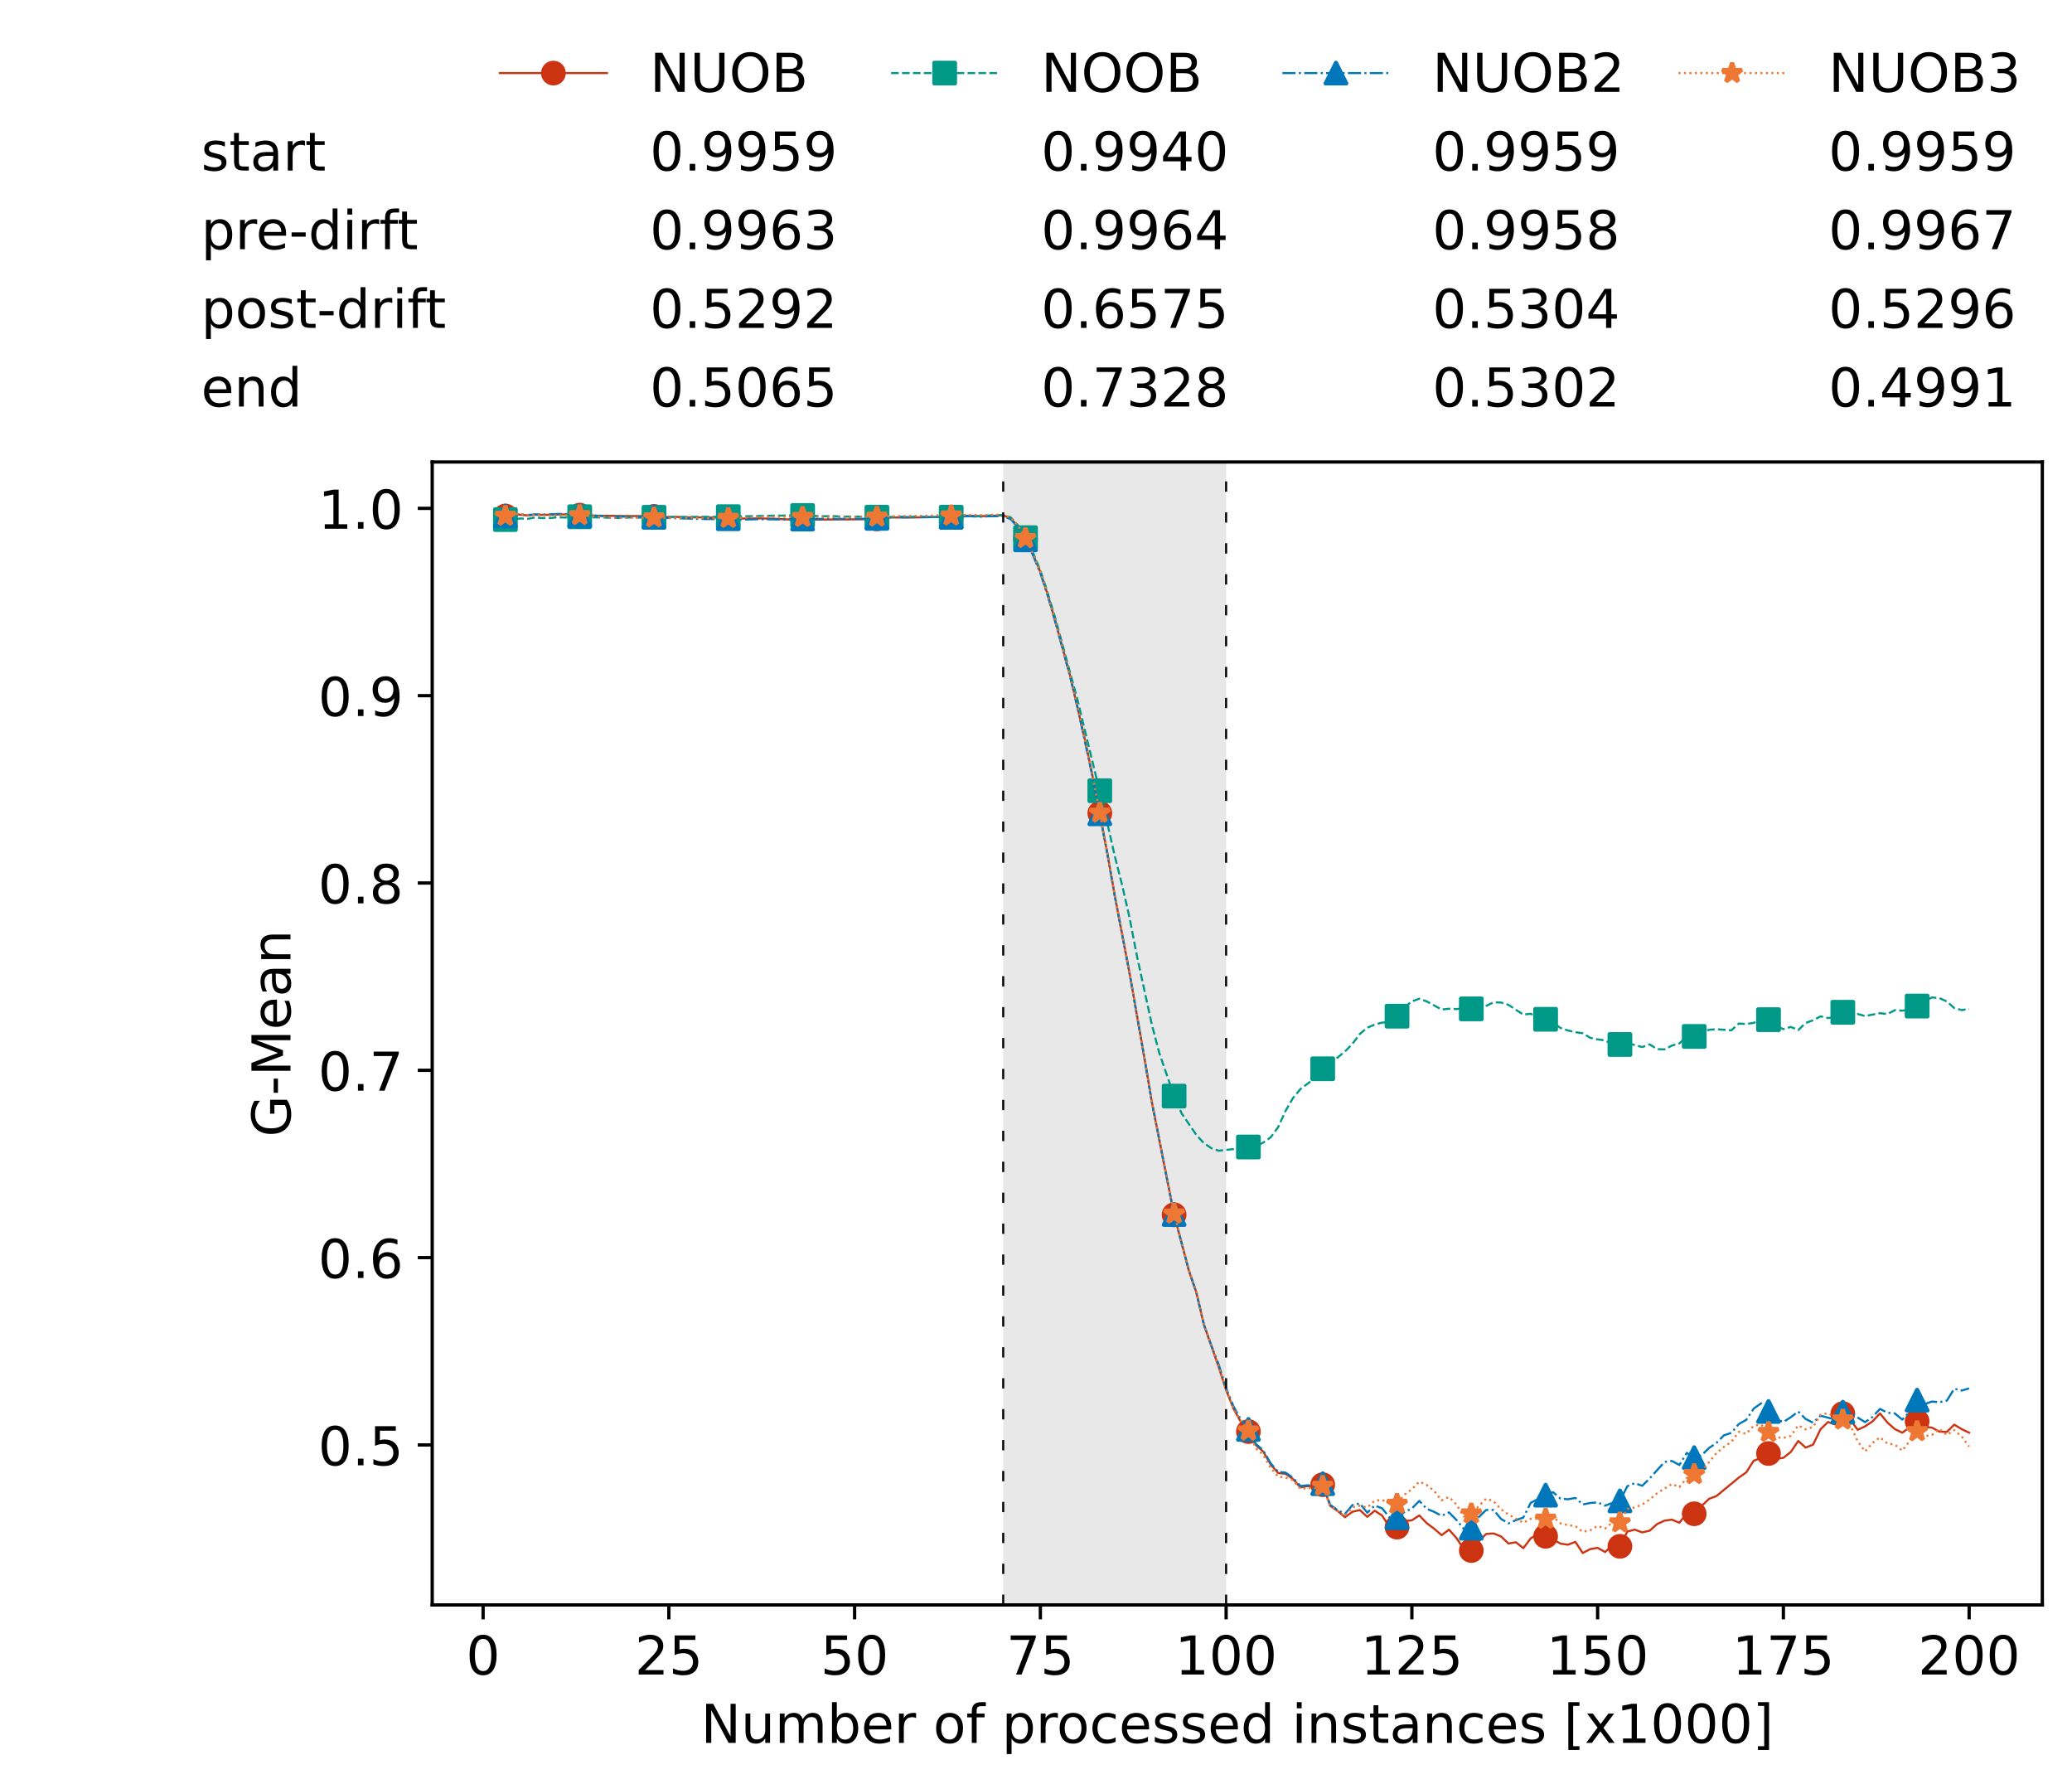 <?xml version="1.0" encoding="utf-8" standalone="no"?>
<!DOCTYPE svg PUBLIC "-//W3C//DTD SVG 1.1//EN"
  "http://www.w3.org/Graphics/SVG/1.1/DTD/svg11.dtd">
<!-- Created with matplotlib (https://matplotlib.org/) -->
<svg height="432.615pt" version="1.1" viewBox="0 0 502.65 432.615" width="502.65pt" xmlns="http://www.w3.org/2000/svg" xmlns:xlink="http://www.w3.org/1999/xlink">
 <defs>
  <style type="text/css">*{stroke-linecap:butt;stroke-linejoin:round;}</style>
 </defs>
 <g id="figure_1">
  <g id="patch_1">
   <path d="M 0 432.615 
L 502.65 432.615 
L 502.65 0 
L 0 0 
z
" style="fill:#ffffff;"/>
  </g>
  <g id="axes_1">
   <g id="patch_2">
    <path d="M 104.85 389.252 
L 495.45 389.252 
L 495.45 112.052 
L 104.85 112.052 
z
" style="fill:#ffffff;"/>
   </g>
   <g id="patch_3">
    <path clip-path="url(#p0988cab8bd)" d="M 297.446 389.252 
L 297.446 112.052 
L 243.372 112.052 
L 243.372 389.252 
z
" style="fill:#d3d3d3;opacity:0.5;"/>
   </g>
   <g id="matplotlib.axis_1">
    <g id="xtick_1">
     <g id="line2d_1">
      <defs>
       <path d="M 0 0 
L 0 3.5 
" id="mce3df55009" style="stroke:#000000;stroke-width:0.8;"/>
      </defs>
      <g>
       <use style="stroke:#000000;stroke-width:0.8;" x="117.197" xlink:href="#mce3df55009" y="389.252"/>
      </g>
     </g>
     <g id="text_1">
      <!-- 0 -->
      <g transform="translate(113.061 406.13)scale(0.13 -0.13)">
       <defs>
        <path d="M 31.781 66.406 
Q 24.172 66.406 20.328 58.906 
Q 16.5 51.422 16.5 36.375 
Q 16.5 21.391 20.328 13.891 
Q 24.172 6.391 31.781 6.391 
Q 39.453 6.391 43.281 13.891 
Q 47.125 21.391 47.125 36.375 
Q 47.125 51.422 43.281 58.906 
Q 39.453 66.406 31.781 66.406 
z
M 31.781 74.219 
Q 44.047 74.219 50.516 64.516 
Q 56.984 54.828 56.984 36.375 
Q 56.984 17.969 50.516 8.266 
Q 44.047 -1.422 31.781 -1.422 
Q 19.531 -1.422 13.062 8.266 
Q 6.594 17.969 6.594 36.375 
Q 6.594 54.828 13.062 64.516 
Q 19.531 74.219 31.781 74.219 
z
" id="DejaVuSans-48"/>
       </defs>
       <use xlink:href="#DejaVuSans-48"/>
      </g>
     </g>
    </g>
    <g id="xtick_2">
     <g id="line2d_2">
      <g>
       <use style="stroke:#000000;stroke-width:0.8;" x="162.259" xlink:href="#mce3df55009" y="389.252"/>
      </g>
     </g>
     <g id="text_2">
      <!-- 25 -->
      <g transform="translate(153.988 406.13)scale(0.13 -0.13)">
       <defs>
        <path d="M 19.188 8.297 
L 53.609 8.297 
L 53.609 0 
L 7.328 0 
L 7.328 8.297 
Q 12.938 14.109 22.625 23.891 
Q 32.328 33.688 34.812 36.531 
Q 39.547 41.844 41.422 45.531 
Q 43.312 49.219 43.312 52.781 
Q 43.312 58.594 39.234 62.25 
Q 35.156 65.922 28.609 65.922 
Q 23.969 65.922 18.812 64.312 
Q 13.672 62.703 7.812 59.422 
L 7.812 69.391 
Q 13.766 71.781 18.938 73 
Q 24.125 74.219 28.422 74.219 
Q 39.75 74.219 46.484 68.547 
Q 53.219 62.891 53.219 53.422 
Q 53.219 48.922 51.531 44.891 
Q 49.859 40.875 45.406 35.406 
Q 44.188 33.984 37.641 27.219 
Q 31.109 20.453 19.188 8.297 
z
" id="DejaVuSans-50"/>
        <path d="M 10.797 72.906 
L 49.516 72.906 
L 49.516 64.594 
L 19.828 64.594 
L 19.828 46.734 
Q 21.969 47.469 24.109 47.828 
Q 26.266 48.188 28.422 48.188 
Q 40.625 48.188 47.75 41.5 
Q 54.891 34.812 54.891 23.391 
Q 54.891 11.625 47.562 5.094 
Q 40.234 -1.422 26.906 -1.422 
Q 22.312 -1.422 17.547 -0.641 
Q 12.797 0.141 7.719 1.703 
L 7.719 11.625 
Q 12.109 9.234 16.797 8.062 
Q 21.484 6.891 26.703 6.891 
Q 35.156 6.891 40.078 11.328 
Q 45.016 15.766 45.016 23.391 
Q 45.016 31 40.078 35.438 
Q 35.156 39.891 26.703 39.891 
Q 22.75 39.891 18.812 39.016 
Q 14.891 38.141 10.797 36.281 
z
" id="DejaVuSans-53"/>
       </defs>
       <use xlink:href="#DejaVuSans-50"/>
       <use x="63.623" xlink:href="#DejaVuSans-53"/>
      </g>
     </g>
    </g>
    <g id="xtick_3">
     <g id="line2d_3">
      <g>
       <use style="stroke:#000000;stroke-width:0.8;" x="207.322" xlink:href="#mce3df55009" y="389.252"/>
      </g>
     </g>
     <g id="text_3">
      <!-- 50 -->
      <g transform="translate(199.05 406.13)scale(0.13 -0.13)">
       <use xlink:href="#DejaVuSans-53"/>
       <use x="63.623" xlink:href="#DejaVuSans-48"/>
      </g>
     </g>
    </g>
    <g id="xtick_4">
     <g id="line2d_4">
      <g>
       <use style="stroke:#000000;stroke-width:0.8;" x="252.384" xlink:href="#mce3df55009" y="389.252"/>
      </g>
     </g>
     <g id="text_4">
      <!-- 75 -->
      <g transform="translate(244.113 406.13)scale(0.13 -0.13)">
       <defs>
        <path d="M 8.203 72.906 
L 55.078 72.906 
L 55.078 68.703 
L 28.609 0 
L 18.312 0 
L 43.219 64.594 
L 8.203 64.594 
z
" id="DejaVuSans-55"/>
       </defs>
       <use xlink:href="#DejaVuSans-55"/>
       <use x="63.623" xlink:href="#DejaVuSans-53"/>
      </g>
     </g>
    </g>
    <g id="xtick_5">
     <g id="line2d_5">
      <g>
       <use style="stroke:#000000;stroke-width:0.8;" x="297.446" xlink:href="#mce3df55009" y="389.252"/>
      </g>
     </g>
     <g id="text_5">
      <!-- 100 -->
      <g transform="translate(285.039 406.13)scale(0.13 -0.13)">
       <defs>
        <path d="M 12.406 8.297 
L 28.516 8.297 
L 28.516 63.922 
L 10.984 60.406 
L 10.984 69.391 
L 28.422 72.906 
L 38.281 72.906 
L 38.281 8.297 
L 54.391 8.297 
L 54.391 0 
L 12.406 0 
z
" id="DejaVuSans-49"/>
       </defs>
       <use xlink:href="#DejaVuSans-49"/>
       <use x="63.623" xlink:href="#DejaVuSans-48"/>
       <use x="127.246" xlink:href="#DejaVuSans-48"/>
      </g>
     </g>
    </g>
    <g id="xtick_6">
     <g id="line2d_6">
      <g>
       <use style="stroke:#000000;stroke-width:0.8;" x="342.509" xlink:href="#mce3df55009" y="389.252"/>
      </g>
     </g>
     <g id="text_6">
      <!-- 125 -->
      <g transform="translate(330.102 406.13)scale(0.13 -0.13)">
       <use xlink:href="#DejaVuSans-49"/>
       <use x="63.623" xlink:href="#DejaVuSans-50"/>
       <use x="127.246" xlink:href="#DejaVuSans-53"/>
      </g>
     </g>
    </g>
    <g id="xtick_7">
     <g id="line2d_7">
      <g>
       <use style="stroke:#000000;stroke-width:0.8;" x="387.571" xlink:href="#mce3df55009" y="389.252"/>
      </g>
     </g>
     <g id="text_7">
      <!-- 150 -->
      <g transform="translate(375.164 406.13)scale(0.13 -0.13)">
       <use xlink:href="#DejaVuSans-49"/>
       <use x="63.623" xlink:href="#DejaVuSans-53"/>
       <use x="127.246" xlink:href="#DejaVuSans-48"/>
      </g>
     </g>
    </g>
    <g id="xtick_8">
     <g id="line2d_8">
      <g>
       <use style="stroke:#000000;stroke-width:0.8;" x="432.633" xlink:href="#mce3df55009" y="389.252"/>
      </g>
     </g>
     <g id="text_8">
      <!-- 175 -->
      <g transform="translate(420.226 406.13)scale(0.13 -0.13)">
       <use xlink:href="#DejaVuSans-49"/>
       <use x="63.623" xlink:href="#DejaVuSans-55"/>
       <use x="127.246" xlink:href="#DejaVuSans-53"/>
      </g>
     </g>
    </g>
    <g id="xtick_9">
     <g id="line2d_9">
      <g>
       <use style="stroke:#000000;stroke-width:0.8;" x="477.695" xlink:href="#mce3df55009" y="389.252"/>
      </g>
     </g>
     <g id="text_9">
      <!-- 200 -->
      <g transform="translate(465.289 406.13)scale(0.13 -0.13)">
       <use xlink:href="#DejaVuSans-50"/>
       <use x="63.623" xlink:href="#DejaVuSans-48"/>
       <use x="127.246" xlink:href="#DejaVuSans-48"/>
      </g>
     </g>
    </g>
    <g id="text_10">
     <!-- Number of processed instances [x1000] -->
     <g transform="translate(170.025 422.711)scale(0.13 -0.13)">
      <defs>
       <path d="M 9.812 72.906 
L 23.094 72.906 
L 55.422 11.922 
L 55.422 72.906 
L 64.984 72.906 
L 64.984 0 
L 51.703 0 
L 19.391 60.984 
L 19.391 0 
L 9.812 0 
z
" id="DejaVuSans-78"/>
       <path d="M 8.5 21.578 
L 8.5 54.688 
L 17.484 54.688 
L 17.484 21.922 
Q 17.484 14.156 20.5 10.266 
Q 23.531 6.391 29.594 6.391 
Q 36.859 6.391 41.078 11.031 
Q 45.312 15.672 45.312 23.688 
L 45.312 54.688 
L 54.297 54.688 
L 54.297 0 
L 45.312 0 
L 45.312 8.406 
Q 42.047 3.422 37.719 1 
Q 33.406 -1.422 27.688 -1.422 
Q 18.266 -1.422 13.375 4.438 
Q 8.5 10.297 8.5 21.578 
z
M 31.109 56 
z
" id="DejaVuSans-117"/>
       <path d="M 52 44.188 
Q 55.375 50.25 60.062 53.125 
Q 64.75 56 71.094 56 
Q 79.641 56 84.281 50.016 
Q 88.922 44.047 88.922 33.016 
L 88.922 0 
L 79.891 0 
L 79.891 32.719 
Q 79.891 40.578 77.094 44.375 
Q 74.312 48.188 68.609 48.188 
Q 61.625 48.188 57.562 43.547 
Q 53.516 38.922 53.516 30.906 
L 53.516 0 
L 44.484 0 
L 44.484 32.719 
Q 44.484 40.625 41.703 44.406 
Q 38.922 48.188 33.109 48.188 
Q 26.219 48.188 22.156 43.531 
Q 18.109 38.875 18.109 30.906 
L 18.109 0 
L 9.078 0 
L 9.078 54.688 
L 18.109 54.688 
L 18.109 46.188 
Q 21.188 51.219 25.484 53.609 
Q 29.781 56 35.688 56 
Q 41.656 56 45.828 52.969 
Q 50 49.953 52 44.188 
z
" id="DejaVuSans-109"/>
       <path d="M 48.688 27.297 
Q 48.688 37.203 44.609 42.844 
Q 40.531 48.484 33.406 48.484 
Q 26.266 48.484 22.188 42.844 
Q 18.109 37.203 18.109 27.297 
Q 18.109 17.391 22.188 11.75 
Q 26.266 6.109 33.406 6.109 
Q 40.531 6.109 44.609 11.75 
Q 48.688 17.391 48.688 27.297 
z
M 18.109 46.391 
Q 20.953 51.266 25.266 53.625 
Q 29.594 56 35.594 56 
Q 45.562 56 51.781 48.094 
Q 58.016 40.188 58.016 27.297 
Q 58.016 14.406 51.781 6.484 
Q 45.562 -1.422 35.594 -1.422 
Q 29.594 -1.422 25.266 0.953 
Q 20.953 3.328 18.109 8.203 
L 18.109 0 
L 9.078 0 
L 9.078 75.984 
L 18.109 75.984 
z
" id="DejaVuSans-98"/>
       <path d="M 56.203 29.594 
L 56.203 25.203 
L 14.891 25.203 
Q 15.484 15.922 20.484 11.062 
Q 25.484 6.203 34.422 6.203 
Q 39.594 6.203 44.453 7.469 
Q 49.312 8.734 54.109 11.281 
L 54.109 2.781 
Q 49.266 0.734 44.188 -0.344 
Q 39.109 -1.422 33.891 -1.422 
Q 20.797 -1.422 13.156 6.188 
Q 5.516 13.812 5.516 26.812 
Q 5.516 40.234 12.766 48.109 
Q 20.016 56 32.328 56 
Q 43.359 56 49.781 48.891 
Q 56.203 41.797 56.203 29.594 
z
M 47.219 32.234 
Q 47.125 39.594 43.094 43.984 
Q 39.062 48.391 32.422 48.391 
Q 24.906 48.391 20.391 44.141 
Q 15.875 39.891 15.188 32.172 
z
" id="DejaVuSans-101"/>
       <path d="M 41.109 46.297 
Q 39.594 47.172 37.812 47.578 
Q 36.031 48 33.891 48 
Q 26.266 48 22.188 43.047 
Q 18.109 38.094 18.109 28.812 
L 18.109 0 
L 9.078 0 
L 9.078 54.688 
L 18.109 54.688 
L 18.109 46.188 
Q 20.953 51.172 25.484 53.578 
Q 30.031 56 36.531 56 
Q 37.453 56 38.578 55.875 
Q 39.703 55.766 41.062 55.516 
z
" id="DejaVuSans-114"/>
       <path id="DejaVuSans-32"/>
       <path d="M 30.609 48.391 
Q 23.391 48.391 19.188 42.75 
Q 14.984 37.109 14.984 27.297 
Q 14.984 17.484 19.156 11.844 
Q 23.344 6.203 30.609 6.203 
Q 37.797 6.203 41.984 11.859 
Q 46.188 17.531 46.188 27.297 
Q 46.188 37.016 41.984 42.703 
Q 37.797 48.391 30.609 48.391 
z
M 30.609 56 
Q 42.328 56 49.016 48.375 
Q 55.719 40.766 55.719 27.297 
Q 55.719 13.875 49.016 6.219 
Q 42.328 -1.422 30.609 -1.422 
Q 18.844 -1.422 12.172 6.219 
Q 5.516 13.875 5.516 27.297 
Q 5.516 40.766 12.172 48.375 
Q 18.844 56 30.609 56 
z
" id="DejaVuSans-111"/>
       <path d="M 37.109 75.984 
L 37.109 68.5 
L 28.516 68.5 
Q 23.688 68.5 21.797 66.547 
Q 19.922 64.594 19.922 59.516 
L 19.922 54.688 
L 34.719 54.688 
L 34.719 47.703 
L 19.922 47.703 
L 19.922 0 
L 10.891 0 
L 10.891 47.703 
L 2.297 47.703 
L 2.297 54.688 
L 10.891 54.688 
L 10.891 58.5 
Q 10.891 67.625 15.141 71.797 
Q 19.391 75.984 28.609 75.984 
z
" id="DejaVuSans-102"/>
       <path d="M 18.109 8.203 
L 18.109 -20.797 
L 9.078 -20.797 
L 9.078 54.688 
L 18.109 54.688 
L 18.109 46.391 
Q 20.953 51.266 25.266 53.625 
Q 29.594 56 35.594 56 
Q 45.562 56 51.781 48.094 
Q 58.016 40.188 58.016 27.297 
Q 58.016 14.406 51.781 6.484 
Q 45.562 -1.422 35.594 -1.422 
Q 29.594 -1.422 25.266 0.953 
Q 20.953 3.328 18.109 8.203 
z
M 48.688 27.297 
Q 48.688 37.203 44.609 42.844 
Q 40.531 48.484 33.406 48.484 
Q 26.266 48.484 22.188 42.844 
Q 18.109 37.203 18.109 27.297 
Q 18.109 17.391 22.188 11.75 
Q 26.266 6.109 33.406 6.109 
Q 40.531 6.109 44.609 11.75 
Q 48.688 17.391 48.688 27.297 
z
" id="DejaVuSans-112"/>
       <path d="M 48.781 52.594 
L 48.781 44.188 
Q 44.969 46.297 41.141 47.344 
Q 37.312 48.391 33.406 48.391 
Q 24.656 48.391 19.812 42.844 
Q 14.984 37.312 14.984 27.297 
Q 14.984 17.281 19.812 11.734 
Q 24.656 6.203 33.406 6.203 
Q 37.312 6.203 41.141 7.25 
Q 44.969 8.297 48.781 10.406 
L 48.781 2.094 
Q 45.016 0.344 40.984 -0.531 
Q 36.969 -1.422 32.422 -1.422 
Q 20.062 -1.422 12.781 6.344 
Q 5.516 14.109 5.516 27.297 
Q 5.516 40.672 12.859 48.328 
Q 20.219 56 33.016 56 
Q 37.156 56 41.109 55.141 
Q 45.062 54.297 48.781 52.594 
z
" id="DejaVuSans-99"/>
       <path d="M 44.281 53.078 
L 44.281 44.578 
Q 40.484 46.531 36.375 47.5 
Q 32.281 48.484 27.875 48.484 
Q 21.188 48.484 17.844 46.438 
Q 14.5 44.391 14.5 40.281 
Q 14.5 37.156 16.891 35.375 
Q 19.281 33.594 26.516 31.984 
L 29.594 31.297 
Q 39.156 29.25 43.188 25.516 
Q 47.219 21.781 47.219 15.094 
Q 47.219 7.469 41.188 3.016 
Q 35.156 -1.422 24.609 -1.422 
Q 20.219 -1.422 15.453 -0.562 
Q 10.688 0.297 5.422 2 
L 5.422 11.281 
Q 10.406 8.688 15.234 7.391 
Q 20.062 6.109 24.812 6.109 
Q 31.156 6.109 34.562 8.281 
Q 37.984 10.453 37.984 14.406 
Q 37.984 18.062 35.516 20.016 
Q 33.062 21.969 24.703 23.781 
L 21.578 24.516 
Q 13.234 26.266 9.516 29.906 
Q 5.812 33.547 5.812 39.891 
Q 5.812 47.609 11.281 51.797 
Q 16.75 56 26.812 56 
Q 31.781 56 36.172 55.266 
Q 40.578 54.547 44.281 53.078 
z
" id="DejaVuSans-115"/>
       <path d="M 45.406 46.391 
L 45.406 75.984 
L 54.391 75.984 
L 54.391 0 
L 45.406 0 
L 45.406 8.203 
Q 42.578 3.328 38.25 0.953 
Q 33.938 -1.422 27.875 -1.422 
Q 17.969 -1.422 11.734 6.484 
Q 5.516 14.406 5.516 27.297 
Q 5.516 40.188 11.734 48.094 
Q 17.969 56 27.875 56 
Q 33.938 56 38.25 53.625 
Q 42.578 51.266 45.406 46.391 
z
M 14.797 27.297 
Q 14.797 17.391 18.875 11.75 
Q 22.953 6.109 30.078 6.109 
Q 37.203 6.109 41.297 11.75 
Q 45.406 17.391 45.406 27.297 
Q 45.406 37.203 41.297 42.844 
Q 37.203 48.484 30.078 48.484 
Q 22.953 48.484 18.875 42.844 
Q 14.797 37.203 14.797 27.297 
z
" id="DejaVuSans-100"/>
       <path d="M 9.422 54.688 
L 18.406 54.688 
L 18.406 0 
L 9.422 0 
z
M 9.422 75.984 
L 18.406 75.984 
L 18.406 64.594 
L 9.422 64.594 
z
" id="DejaVuSans-105"/>
       <path d="M 54.891 33.016 
L 54.891 0 
L 45.906 0 
L 45.906 32.719 
Q 45.906 40.484 42.875 44.328 
Q 39.844 48.188 33.797 48.188 
Q 26.516 48.188 22.312 43.547 
Q 18.109 38.922 18.109 30.906 
L 18.109 0 
L 9.078 0 
L 9.078 54.688 
L 18.109 54.688 
L 18.109 46.188 
Q 21.344 51.125 25.703 53.562 
Q 30.078 56 35.797 56 
Q 45.219 56 50.047 50.172 
Q 54.891 44.344 54.891 33.016 
z
" id="DejaVuSans-110"/>
       <path d="M 18.312 70.219 
L 18.312 54.688 
L 36.812 54.688 
L 36.812 47.703 
L 18.312 47.703 
L 18.312 18.016 
Q 18.312 11.328 20.141 9.422 
Q 21.969 7.516 27.594 7.516 
L 36.812 7.516 
L 36.812 0 
L 27.594 0 
Q 17.188 0 13.234 3.875 
Q 9.281 7.766 9.281 18.016 
L 9.281 47.703 
L 2.688 47.703 
L 2.688 54.688 
L 9.281 54.688 
L 9.281 70.219 
z
" id="DejaVuSans-116"/>
       <path d="M 34.281 27.484 
Q 23.391 27.484 19.188 25 
Q 14.984 22.516 14.984 16.5 
Q 14.984 11.719 18.141 8.906 
Q 21.297 6.109 26.703 6.109 
Q 34.188 6.109 38.703 11.406 
Q 43.219 16.703 43.219 25.484 
L 43.219 27.484 
z
M 52.203 31.203 
L 52.203 0 
L 43.219 0 
L 43.219 8.297 
Q 40.141 3.328 35.547 0.953 
Q 30.953 -1.422 24.312 -1.422 
Q 15.922 -1.422 10.953 3.297 
Q 6 8.016 6 15.922 
Q 6 25.141 12.172 29.828 
Q 18.359 34.516 30.609 34.516 
L 43.219 34.516 
L 43.219 35.406 
Q 43.219 41.609 39.141 45 
Q 35.062 48.391 27.688 48.391 
Q 23 48.391 18.547 47.266 
Q 14.109 46.141 10.016 43.891 
L 10.016 52.203 
Q 14.938 54.109 19.578 55.047 
Q 24.219 56 28.609 56 
Q 40.484 56 46.344 49.844 
Q 52.203 43.703 52.203 31.203 
z
" id="DejaVuSans-97"/>
       <path d="M 8.594 75.984 
L 29.297 75.984 
L 29.297 69 
L 17.578 69 
L 17.578 -6.203 
L 29.297 -6.203 
L 29.297 -13.188 
L 8.594 -13.188 
z
" id="DejaVuSans-91"/>
       <path d="M 54.891 54.688 
L 35.109 28.078 
L 55.906 0 
L 45.312 0 
L 29.391 21.484 
L 13.484 0 
L 2.875 0 
L 24.125 28.609 
L 4.688 54.688 
L 15.281 54.688 
L 29.781 35.203 
L 44.281 54.688 
z
" id="DejaVuSans-120"/>
       <path d="M 30.422 75.984 
L 30.422 -13.188 
L 9.719 -13.188 
L 9.719 -6.203 
L 21.391 -6.203 
L 21.391 69 
L 9.719 69 
L 9.719 75.984 
z
" id="DejaVuSans-93"/>
      </defs>
      <use xlink:href="#DejaVuSans-78"/>
      <use x="74.805" xlink:href="#DejaVuSans-117"/>
      <use x="138.184" xlink:href="#DejaVuSans-109"/>
      <use x="235.596" xlink:href="#DejaVuSans-98"/>
      <use x="299.072" xlink:href="#DejaVuSans-101"/>
      <use x="360.596" xlink:href="#DejaVuSans-114"/>
      <use x="401.709" xlink:href="#DejaVuSans-32"/>
      <use x="433.496" xlink:href="#DejaVuSans-111"/>
      <use x="494.678" xlink:href="#DejaVuSans-102"/>
      <use x="529.883" xlink:href="#DejaVuSans-32"/>
      <use x="561.67" xlink:href="#DejaVuSans-112"/>
      <use x="625.146" xlink:href="#DejaVuSans-114"/>
      <use x="664.01" xlink:href="#DejaVuSans-111"/>
      <use x="725.191" xlink:href="#DejaVuSans-99"/>
      <use x="780.172" xlink:href="#DejaVuSans-101"/>
      <use x="841.695" xlink:href="#DejaVuSans-115"/>
      <use x="893.795" xlink:href="#DejaVuSans-115"/>
      <use x="945.895" xlink:href="#DejaVuSans-101"/>
      <use x="1007.418" xlink:href="#DejaVuSans-100"/>
      <use x="1070.895" xlink:href="#DejaVuSans-32"/>
      <use x="1102.682" xlink:href="#DejaVuSans-105"/>
      <use x="1130.465" xlink:href="#DejaVuSans-110"/>
      <use x="1193.844" xlink:href="#DejaVuSans-115"/>
      <use x="1245.943" xlink:href="#DejaVuSans-116"/>
      <use x="1285.152" xlink:href="#DejaVuSans-97"/>
      <use x="1346.432" xlink:href="#DejaVuSans-110"/>
      <use x="1409.811" xlink:href="#DejaVuSans-99"/>
      <use x="1464.791" xlink:href="#DejaVuSans-101"/>
      <use x="1526.314" xlink:href="#DejaVuSans-115"/>
      <use x="1578.414" xlink:href="#DejaVuSans-32"/>
      <use x="1610.201" xlink:href="#DejaVuSans-91"/>
      <use x="1649.215" xlink:href="#DejaVuSans-120"/>
      <use x="1708.395" xlink:href="#DejaVuSans-49"/>
      <use x="1772.018" xlink:href="#DejaVuSans-48"/>
      <use x="1835.641" xlink:href="#DejaVuSans-48"/>
      <use x="1899.264" xlink:href="#DejaVuSans-48"/>
      <use x="1962.887" xlink:href="#DejaVuSans-93"/>
     </g>
    </g>
   </g>
   <g id="matplotlib.axis_2">
    <g id="ytick_1">
     <g id="line2d_10">
      <defs>
       <path d="M 0 0 
L -3.5 0 
" id="m9867e70ed3" style="stroke:#000000;stroke-width:0.8;"/>
      </defs>
      <g>
       <use style="stroke:#000000;stroke-width:0.8;" x="104.85" xlink:href="#m9867e70ed3" y="350.446"/>
      </g>
     </g>
     <g id="text_11">
      <!-- 0.5 -->
      <g transform="translate(77.176 355.385)scale(0.13 -0.13)">
       <defs>
        <path d="M 10.688 12.406 
L 21 12.406 
L 21 0 
L 10.688 0 
z
" id="DejaVuSans-46"/>
       </defs>
       <use xlink:href="#DejaVuSans-48"/>
       <use x="63.623" xlink:href="#DejaVuSans-46"/>
       <use x="95.41" xlink:href="#DejaVuSans-53"/>
      </g>
     </g>
    </g>
    <g id="ytick_2">
     <g id="line2d_11">
      <g>
       <use style="stroke:#000000;stroke-width:0.8;" x="104.85" xlink:href="#m9867e70ed3" y="305.015"/>
      </g>
     </g>
     <g id="text_12">
      <!-- 0.6 -->
      <g transform="translate(77.176 309.954)scale(0.13 -0.13)">
       <defs>
        <path d="M 33.016 40.375 
Q 26.375 40.375 22.484 35.828 
Q 18.609 31.297 18.609 23.391 
Q 18.609 15.531 22.484 10.953 
Q 26.375 6.391 33.016 6.391 
Q 39.656 6.391 43.531 10.953 
Q 47.406 15.531 47.406 23.391 
Q 47.406 31.297 43.531 35.828 
Q 39.656 40.375 33.016 40.375 
z
M 52.594 71.297 
L 52.594 62.312 
Q 48.875 64.062 45.094 64.984 
Q 41.312 65.922 37.594 65.922 
Q 27.828 65.922 22.672 59.328 
Q 17.531 52.734 16.797 39.406 
Q 19.672 43.656 24.016 45.922 
Q 28.375 48.188 33.594 48.188 
Q 44.578 48.188 50.953 41.516 
Q 57.328 34.859 57.328 23.391 
Q 57.328 12.156 50.688 5.359 
Q 44.047 -1.422 33.016 -1.422 
Q 20.359 -1.422 13.672 8.266 
Q 6.984 17.969 6.984 36.375 
Q 6.984 53.656 15.188 63.938 
Q 23.391 74.219 37.203 74.219 
Q 40.922 74.219 44.703 73.484 
Q 48.484 72.75 52.594 71.297 
z
" id="DejaVuSans-54"/>
       </defs>
       <use xlink:href="#DejaVuSans-48"/>
       <use x="63.623" xlink:href="#DejaVuSans-46"/>
       <use x="95.41" xlink:href="#DejaVuSans-54"/>
      </g>
     </g>
    </g>
    <g id="ytick_3">
     <g id="line2d_12">
      <g>
       <use style="stroke:#000000;stroke-width:0.8;" x="104.85" xlink:href="#m9867e70ed3" y="259.584"/>
      </g>
     </g>
     <g id="text_13">
      <!-- 0.7 -->
      <g transform="translate(77.176 264.523)scale(0.13 -0.13)">
       <use xlink:href="#DejaVuSans-48"/>
       <use x="63.623" xlink:href="#DejaVuSans-46"/>
       <use x="95.41" xlink:href="#DejaVuSans-55"/>
      </g>
     </g>
    </g>
    <g id="ytick_4">
     <g id="line2d_13">
      <g>
       <use style="stroke:#000000;stroke-width:0.8;" x="104.85" xlink:href="#m9867e70ed3" y="214.154"/>
      </g>
     </g>
     <g id="text_14">
      <!-- 0.8 -->
      <g transform="translate(77.176 219.093)scale(0.13 -0.13)">
       <defs>
        <path d="M 31.781 34.625 
Q 24.75 34.625 20.719 30.859 
Q 16.703 27.094 16.703 20.516 
Q 16.703 13.922 20.719 10.156 
Q 24.75 6.391 31.781 6.391 
Q 38.812 6.391 42.859 10.172 
Q 46.922 13.969 46.922 20.516 
Q 46.922 27.094 42.891 30.859 
Q 38.875 34.625 31.781 34.625 
z
M 21.922 38.812 
Q 15.578 40.375 12.031 44.719 
Q 8.5 49.078 8.5 55.328 
Q 8.5 64.062 14.719 69.141 
Q 20.953 74.219 31.781 74.219 
Q 42.672 74.219 48.875 69.141 
Q 55.078 64.062 55.078 55.328 
Q 55.078 49.078 51.531 44.719 
Q 48 40.375 41.703 38.812 
Q 48.828 37.156 52.797 32.312 
Q 56.781 27.484 56.781 20.516 
Q 56.781 9.906 50.312 4.234 
Q 43.844 -1.422 31.781 -1.422 
Q 19.734 -1.422 13.25 4.234 
Q 6.781 9.906 6.781 20.516 
Q 6.781 27.484 10.781 32.312 
Q 14.797 37.156 21.922 38.812 
z
M 18.312 54.391 
Q 18.312 48.734 21.844 45.562 
Q 25.391 42.391 31.781 42.391 
Q 38.141 42.391 41.719 45.562 
Q 45.312 48.734 45.312 54.391 
Q 45.312 60.062 41.719 63.234 
Q 38.141 66.406 31.781 66.406 
Q 25.391 66.406 21.844 63.234 
Q 18.312 60.062 18.312 54.391 
z
" id="DejaVuSans-56"/>
       </defs>
       <use xlink:href="#DejaVuSans-48"/>
       <use x="63.623" xlink:href="#DejaVuSans-46"/>
       <use x="95.41" xlink:href="#DejaVuSans-56"/>
      </g>
     </g>
    </g>
    <g id="ytick_5">
     <g id="line2d_14">
      <g>
       <use style="stroke:#000000;stroke-width:0.8;" x="104.85" xlink:href="#m9867e70ed3" y="168.723"/>
      </g>
     </g>
     <g id="text_15">
      <!-- 0.9 -->
      <g transform="translate(77.176 173.662)scale(0.13 -0.13)">
       <defs>
        <path d="M 10.984 1.516 
L 10.984 10.5 
Q 14.703 8.734 18.5 7.812 
Q 22.312 6.891 25.984 6.891 
Q 35.75 6.891 40.891 13.453 
Q 46.047 20.016 46.781 33.406 
Q 43.953 29.203 39.594 26.953 
Q 35.25 24.703 29.984 24.703 
Q 19.047 24.703 12.672 31.312 
Q 6.297 37.938 6.297 49.422 
Q 6.297 60.641 12.938 67.422 
Q 19.578 74.219 30.609 74.219 
Q 43.266 74.219 49.922 64.516 
Q 56.594 54.828 56.594 36.375 
Q 56.594 19.141 48.406 8.859 
Q 40.234 -1.422 26.422 -1.422 
Q 22.703 -1.422 18.891 -0.688 
Q 15.094 0.047 10.984 1.516 
z
M 30.609 32.422 
Q 37.25 32.422 41.125 36.953 
Q 45.016 41.5 45.016 49.422 
Q 45.016 57.281 41.125 61.844 
Q 37.25 66.406 30.609 66.406 
Q 23.969 66.406 20.094 61.844 
Q 16.219 57.281 16.219 49.422 
Q 16.219 41.5 20.094 36.953 
Q 23.969 32.422 30.609 32.422 
z
" id="DejaVuSans-57"/>
       </defs>
       <use xlink:href="#DejaVuSans-48"/>
       <use x="63.623" xlink:href="#DejaVuSans-46"/>
       <use x="95.41" xlink:href="#DejaVuSans-57"/>
      </g>
     </g>
    </g>
    <g id="ytick_6">
     <g id="line2d_15">
      <g>
       <use style="stroke:#000000;stroke-width:0.8;" x="104.85" xlink:href="#m9867e70ed3" y="123.292"/>
      </g>
     </g>
     <g id="text_16">
      <!-- 1.0 -->
      <g transform="translate(77.176 128.231)scale(0.13 -0.13)">
       <use xlink:href="#DejaVuSans-49"/>
       <use x="63.623" xlink:href="#DejaVuSans-46"/>
       <use x="95.41" xlink:href="#DejaVuSans-48"/>
      </g>
     </g>
    </g>
    <g id="text_17">
     <!-- G-Mean -->
     <g transform="translate(70.472 275.744)rotate(-90)scale(0.13 -0.13)">
      <defs>
       <path d="M 59.516 10.406 
L 59.516 29.984 
L 43.406 29.984 
L 43.406 38.094 
L 69.281 38.094 
L 69.281 6.781 
Q 63.578 2.734 56.688 0.656 
Q 49.812 -1.422 42 -1.422 
Q 24.906 -1.422 15.25 8.562 
Q 5.609 18.562 5.609 36.375 
Q 5.609 54.25 15.25 64.234 
Q 24.906 74.219 42 74.219 
Q 49.125 74.219 55.547 72.453 
Q 61.969 70.703 67.391 67.281 
L 67.391 56.781 
Q 61.922 61.422 55.766 63.766 
Q 49.609 66.109 42.828 66.109 
Q 29.438 66.109 22.719 58.641 
Q 16.016 51.172 16.016 36.375 
Q 16.016 21.625 22.719 14.156 
Q 29.438 6.688 42.828 6.688 
Q 48.047 6.688 52.141 7.594 
Q 56.25 8.5 59.516 10.406 
z
" id="DejaVuSans-71"/>
       <path d="M 4.891 31.391 
L 31.203 31.391 
L 31.203 23.391 
L 4.891 23.391 
z
" id="DejaVuSans-45"/>
       <path d="M 9.812 72.906 
L 24.516 72.906 
L 43.109 23.297 
L 61.812 72.906 
L 76.516 72.906 
L 76.516 0 
L 66.891 0 
L 66.891 64.016 
L 48.094 14.016 
L 38.188 14.016 
L 19.391 64.016 
L 19.391 0 
L 9.812 0 
z
" id="DejaVuSans-77"/>
      </defs>
      <use xlink:href="#DejaVuSans-71"/>
      <use x="77.49" xlink:href="#DejaVuSans-45"/>
      <use x="113.574" xlink:href="#DejaVuSans-77"/>
      <use x="199.854" xlink:href="#DejaVuSans-101"/>
      <use x="261.377" xlink:href="#DejaVuSans-97"/>
      <use x="322.656" xlink:href="#DejaVuSans-110"/>
     </g>
    </g>
   </g>
   <g id="line2d_16"/>
   <g id="line2d_17"/>
   <g id="line2d_18"/>
   <g id="line2d_19"/>
   <g id="line2d_20"/>
   <g id="line2d_21">
    <path clip-path="url(#p0988cab8bd)" d="M 122.605 125.146 
L 124.407 124.674 
L 128.012 125.015 
L 129.815 124.846 
L 133.419 124.856 
L 137.024 124.755 
L 138.827 124.791 
L 142.432 125.028 
L 151.444 125.159 
L 155.049 125.155 
L 162.259 125.405 
L 164.062 125.358 
L 165.864 125.474 
L 169.469 125.474 
L 178.482 125.598 
L 180.284 125.772 
L 183.889 125.73 
L 187.494 125.794 
L 191.099 125.977 
L 194.704 125.886 
L 198.309 126.016 
L 210.927 125.94 
L 214.532 125.759 
L 216.334 125.497 
L 219.939 125.538 
L 228.952 125.365 
L 230.754 125.392 
L 234.359 125.076 
L 237.964 125.192 
L 243.372 124.99 
L 245.174 125.697 
L 246.976 127.661 
L 248.779 130.678 
L 250.581 134.407 
L 252.384 138.742 
L 254.186 144.318 
L 255.989 150.538 
L 259.594 163.857 
L 263.199 179.397 
L 265.001 187.996 
L 268.606 206.807 
L 270.409 217.086 
L 274.014 235.976 
L 277.619 256.555 
L 279.421 267.222 
L 283.026 285.594 
L 284.829 294.62 
L 288.434 308.264 
L 290.236 313.522 
L 292.039 321.231 
L 295.644 331.531 
L 297.446 337.176 
L 299.249 341.682 
L 301.051 344.922 
L 302.854 347.206 
L 304.656 350.485 
L 306.459 352.06 
L 308.261 355.205 
L 310.064 357.245 
L 311.866 357.45 
L 313.669 358.721 
L 315.471 360.737 
L 317.274 360.448 
L 319.076 360.621 
L 320.879 360.085 
L 322.681 365.2 
L 324.484 366.457 
L 326.286 367.975 
L 328.089 366.657 
L 329.891 366.247 
L 331.694 367.888 
L 333.496 366.4 
L 335.299 367.575 
L 337.101 370.375 
L 338.904 370.388 
L 340.706 368.937 
L 342.509 368.721 
L 344.311 367.547 
L 346.114 369.426 
L 347.916 370.767 
L 349.719 372.327 
L 351.521 371.004 
L 353.324 373.025 
L 355.126 375.757 
L 356.928 376.051 
L 358.731 373.814 
L 360.533 372.03 
L 362.336 371.91 
L 364.138 372.645 
L 365.941 374.351 
L 367.743 374.048 
L 369.546 375.485 
L 371.348 373.101 
L 373.151 371.966 
L 376.756 373.351 
L 378.558 374.38 
L 380.361 374.644 
L 382.163 373.959 
L 383.966 376.652 
L 385.768 375.718 
L 387.571 375.403 
L 389.373 376.415 
L 391.176 374.806 
L 392.978 375.039 
L 394.781 371.453 
L 396.583 370.989 
L 398.386 371.658 
L 400.188 371.24 
L 401.991 369.649 
L 403.793 368.798 
L 405.596 368.57 
L 407.398 369.309 
L 409.201 367.053 
L 411.003 367.144 
L 412.806 365.235 
L 414.608 363.512 
L 416.411 362.831 
L 421.818 358.373 
L 423.621 357.107 
L 425.423 354.286 
L 427.226 353.582 
L 429.028 352.526 
L 430.831 353.843 
L 432.633 353.566 
L 434.436 352.147 
L 436.238 349.481 
L 438.041 351.093 
L 439.843 350.369 
L 441.646 346.646 
L 443.448 344.891 
L 445.251 345.494 
L 447.053 342.851 
L 448.856 344.302 
L 450.658 346.773 
L 452.461 345.938 
L 454.263 344.726 
L 456.066 342.797 
L 457.868 345.01 
L 459.671 346.608 
L 461.473 347.475 
L 463.276 346.172 
L 465.078 344.695 
L 466.881 346.061 
L 468.683 346.252 
L 470.485 347.222 
L 472.288 347.287 
L 474.09 345.525 
L 475.893 346.614 
L 477.695 347.483 
L 477.695 347.483 
" style="fill:none;stroke:#cc3311;stroke-linecap:square;stroke-width:0.5;"/>
    <defs>
     <path d="M 0 2.5 
C 0.663 2.5 1.299 2.237 1.768 1.768 
C 2.237 1.299 2.5 0.663 2.5 0 
C 2.5 -0.663 2.237 -1.299 1.768 -1.768 
C 1.299 -2.237 0.663 -2.5 0 -2.5 
C -0.663 -2.5 -1.299 -2.237 -1.768 -1.768 
C -2.237 -1.299 -2.5 -0.663 -2.5 0 
C -2.5 0.663 -2.237 1.299 -1.768 1.768 
C -1.299 2.237 -0.663 2.5 0 2.5 
z
" id="m0913ffb27c" style="stroke:#cc3311;"/>
    </defs>
    <g clip-path="url(#p0988cab8bd)">
     <use style="fill:#cc3311;stroke:#cc3311;" x="122.605" xlink:href="#m0913ffb27c" y="125.146"/>
     <use style="fill:#cc3311;stroke:#cc3311;" x="140.629" xlink:href="#m0913ffb27c" y="124.942"/>
     <use style="fill:#cc3311;stroke:#cc3311;" x="158.654" xlink:href="#m0913ffb27c" y="125.24"/>
     <use style="fill:#cc3311;stroke:#cc3311;" x="176.679" xlink:href="#m0913ffb27c" y="125.593"/>
     <use style="fill:#cc3311;stroke:#cc3311;" x="194.704" xlink:href="#m0913ffb27c" y="125.886"/>
     <use style="fill:#cc3311;stroke:#cc3311;" x="212.729" xlink:href="#m0913ffb27c" y="125.851"/>
     <use style="fill:#cc3311;stroke:#cc3311;" x="230.754" xlink:href="#m0913ffb27c" y="125.392"/>
     <use style="fill:#cc3311;stroke:#cc3311;" x="248.779" xlink:href="#m0913ffb27c" y="130.678"/>
     <use style="fill:#cc3311;stroke:#cc3311;" x="266.804" xlink:href="#m0913ffb27c" y="197.231"/>
     <use style="fill:#cc3311;stroke:#cc3311;" x="284.829" xlink:href="#m0913ffb27c" y="294.62"/>
     <use style="fill:#cc3311;stroke:#cc3311;" x="302.854" xlink:href="#m0913ffb27c" y="347.206"/>
     <use style="fill:#cc3311;stroke:#cc3311;" x="320.879" xlink:href="#m0913ffb27c" y="360.085"/>
     <use style="fill:#cc3311;stroke:#cc3311;" x="338.904" xlink:href="#m0913ffb27c" y="370.388"/>
     <use style="fill:#cc3311;stroke:#cc3311;" x="356.928" xlink:href="#m0913ffb27c" y="376.051"/>
     <use style="fill:#cc3311;stroke:#cc3311;" x="374.953" xlink:href="#m0913ffb27c" y="372.607"/>
     <use style="fill:#cc3311;stroke:#cc3311;" x="392.978" xlink:href="#m0913ffb27c" y="375.039"/>
     <use style="fill:#cc3311;stroke:#cc3311;" x="411.003" xlink:href="#m0913ffb27c" y="367.144"/>
     <use style="fill:#cc3311;stroke:#cc3311;" x="429.028" xlink:href="#m0913ffb27c" y="352.526"/>
     <use style="fill:#cc3311;stroke:#cc3311;" x="447.053" xlink:href="#m0913ffb27c" y="342.851"/>
     <use style="fill:#cc3311;stroke:#cc3311;" x="465.078" xlink:href="#m0913ffb27c" y="344.695"/>
    </g>
   </g>
   <g id="line2d_22"/>
   <g id="line2d_23"/>
   <g id="line2d_24"/>
   <g id="line2d_25"/>
   <g id="line2d_26">
    <path clip-path="url(#p0988cab8bd)" d="M 122.605 126.019 
L 124.407 126.065 
L 126.21 125.746 
L 128.012 125.84 
L 129.815 125.506 
L 131.617 125.661 
L 133.419 125.646 
L 135.222 125.459 
L 137.024 125.523 
L 140.629 125.323 
L 142.432 125.462 
L 146.037 125.508 
L 149.642 125.625 
L 153.247 125.492 
L 155.049 125.543 
L 160.457 125.404 
L 176.679 125.311 
L 180.284 125.217 
L 187.494 125.078 
L 191.099 125.031 
L 196.507 125.097 
L 200.112 125.214 
L 201.914 125.144 
L 203.717 125.278 
L 209.124 125.305 
L 212.729 125.439 
L 216.334 125.375 
L 221.742 125.336 
L 225.347 125.431 
L 228.952 125.387 
L 230.754 125.434 
L 234.359 125.222 
L 237.964 125.175 
L 239.767 125.018 
L 243.372 124.926 
L 245.174 125.47 
L 246.976 127.417 
L 248.779 130.409 
L 250.581 133.968 
L 252.384 138.355 
L 254.186 143.869 
L 255.989 149.875 
L 261.396 169.749 
L 268.606 199.542 
L 270.409 207.539 
L 272.211 214.634 
L 274.014 222.567 
L 275.816 231.9 
L 279.421 248.476 
L 281.224 255.374 
L 284.829 265.834 
L 286.631 270.001 
L 290.236 275.276 
L 292.039 277.239 
L 293.841 278.462 
L 295.644 279.087 
L 299.249 278.686 
L 301.051 278.073 
L 302.854 278.184 
L 304.656 278.067 
L 306.459 277.112 
L 308.261 275.833 
L 310.064 273.388 
L 311.866 269.434 
L 313.669 266.298 
L 315.471 264.145 
L 319.076 261.416 
L 322.681 257.061 
L 324.484 256.494 
L 326.286 255.015 
L 328.089 253.168 
L 329.891 250.761 
L 331.694 249.259 
L 333.496 248.5 
L 335.299 248.016 
L 337.101 247.865 
L 338.904 246.46 
L 340.706 244.291 
L 342.509 242.88 
L 344.311 242.221 
L 346.114 242.875 
L 349.719 244.846 
L 351.521 244.655 
L 353.324 244.727 
L 355.126 244.564 
L 358.731 244.72 
L 360.533 243.966 
L 362.336 243.083 
L 364.138 243.147 
L 365.941 243.712 
L 369.546 246.08 
L 371.348 245.87 
L 373.151 246.752 
L 374.953 247.216 
L 376.756 247.959 
L 378.558 249.324 
L 380.361 249.921 
L 382.163 250.343 
L 383.966 250.599 
L 385.768 251.703 
L 387.571 252.094 
L 389.373 252.322 
L 391.176 253.349 
L 392.978 253.324 
L 394.781 252.973 
L 398.386 253.953 
L 400.188 253.292 
L 401.991 254.445 
L 403.793 254.514 
L 405.596 253.593 
L 407.398 253.071 
L 409.201 251.427 
L 411.003 251.373 
L 412.806 250.478 
L 414.608 249.75 
L 416.411 249.62 
L 420.016 249.886 
L 421.818 248.252 
L 423.621 248.359 
L 425.423 248.078 
L 427.226 247.219 
L 429.028 247.307 
L 430.831 248.826 
L 432.633 249.596 
L 434.436 249.067 
L 436.238 249.828 
L 438.041 248.095 
L 439.843 247.456 
L 441.646 246.505 
L 443.448 246.898 
L 445.251 246.769 
L 447.053 245.506 
L 448.856 245.971 
L 450.658 245.934 
L 452.461 246.424 
L 456.066 245.73 
L 457.868 245.961 
L 459.671 245.001 
L 461.473 245.121 
L 463.276 244.858 
L 465.078 244.007 
L 466.881 242.805 
L 468.683 241.914 
L 470.485 242.075 
L 472.288 242.883 
L 474.09 244.495 
L 475.893 244.973 
L 477.695 244.7 
L 477.695 244.7 
" style="fill:none;stroke:#009988;stroke-dasharray:1.85,0.8;stroke-dashoffset:0;stroke-width:0.5;"/>
    <defs>
     <path d="M -2.5 2.5 
L 2.5 2.5 
L 2.5 -2.5 
L -2.5 -2.5 
z
" id="m3197e8d597" style="stroke:#009988;stroke-linejoin:miter;"/>
    </defs>
    <g clip-path="url(#p0988cab8bd)">
     <use style="fill:#009988;stroke:#009988;stroke-linejoin:miter;" x="122.605" xlink:href="#m3197e8d597" y="126.019"/>
     <use style="fill:#009988;stroke:#009988;stroke-linejoin:miter;" x="140.629" xlink:href="#m3197e8d597" y="125.323"/>
     <use style="fill:#009988;stroke:#009988;stroke-linejoin:miter;" x="158.654" xlink:href="#m3197e8d597" y="125.454"/>
     <use style="fill:#009988;stroke:#009988;stroke-linejoin:miter;" x="176.679" xlink:href="#m3197e8d597" y="125.311"/>
     <use style="fill:#009988;stroke:#009988;stroke-linejoin:miter;" x="194.704" xlink:href="#m3197e8d597" y="125.029"/>
     <use style="fill:#009988;stroke:#009988;stroke-linejoin:miter;" x="212.729" xlink:href="#m3197e8d597" y="125.439"/>
     <use style="fill:#009988;stroke:#009988;stroke-linejoin:miter;" x="230.754" xlink:href="#m3197e8d597" y="125.434"/>
     <use style="fill:#009988;stroke:#009988;stroke-linejoin:miter;" x="248.779" xlink:href="#m3197e8d597" y="130.409"/>
     <use style="fill:#009988;stroke:#009988;stroke-linejoin:miter;" x="266.804" xlink:href="#m3197e8d597" y="191.778"/>
     <use style="fill:#009988;stroke:#009988;stroke-linejoin:miter;" x="284.829" xlink:href="#m3197e8d597" y="265.834"/>
     <use style="fill:#009988;stroke:#009988;stroke-linejoin:miter;" x="302.854" xlink:href="#m3197e8d597" y="278.184"/>
     <use style="fill:#009988;stroke:#009988;stroke-linejoin:miter;" x="320.879" xlink:href="#m3197e8d597" y="259.215"/>
     <use style="fill:#009988;stroke:#009988;stroke-linejoin:miter;" x="338.904" xlink:href="#m3197e8d597" y="246.46"/>
     <use style="fill:#009988;stroke:#009988;stroke-linejoin:miter;" x="356.928" xlink:href="#m3197e8d597" y="244.686"/>
     <use style="fill:#009988;stroke:#009988;stroke-linejoin:miter;" x="374.953" xlink:href="#m3197e8d597" y="247.216"/>
     <use style="fill:#009988;stroke:#009988;stroke-linejoin:miter;" x="392.978" xlink:href="#m3197e8d597" y="253.324"/>
     <use style="fill:#009988;stroke:#009988;stroke-linejoin:miter;" x="411.003" xlink:href="#m3197e8d597" y="251.373"/>
     <use style="fill:#009988;stroke:#009988;stroke-linejoin:miter;" x="429.028" xlink:href="#m3197e8d597" y="247.307"/>
     <use style="fill:#009988;stroke:#009988;stroke-linejoin:miter;" x="447.053" xlink:href="#m3197e8d597" y="245.506"/>
     <use style="fill:#009988;stroke:#009988;stroke-linejoin:miter;" x="465.078" xlink:href="#m3197e8d597" y="244.007"/>
    </g>
   </g>
   <g id="line2d_27"/>
   <g id="line2d_28"/>
   <g id="line2d_29"/>
   <g id="line2d_30"/>
   <g id="line2d_31">
    <path clip-path="url(#p0988cab8bd)" d="M 122.605 125.146 
L 124.407 124.674 
L 128.012 124.896 
L 129.815 124.75 
L 131.617 124.81 
L 135.222 124.652 
L 138.827 124.695 
L 140.629 125.089 
L 144.234 125.079 
L 147.839 125.263 
L 158.654 125.409 
L 162.259 125.642 
L 171.272 125.898 
L 173.074 125.899 
L 174.877 126.018 
L 176.679 125.819 
L 178.482 125.848 
L 180.284 126.021 
L 183.889 125.931 
L 191.099 125.998 
L 192.902 125.883 
L 209.124 125.829 
L 212.729 125.714 
L 214.532 125.668 
L 216.334 125.408 
L 225.347 125.418 
L 227.149 125.322 
L 232.557 125.327 
L 234.359 125.169 
L 237.964 125.332 
L 239.767 125.219 
L 243.372 125.197 
L 245.174 125.904 
L 246.976 127.914 
L 248.779 130.937 
L 250.581 134.644 
L 252.384 138.987 
L 254.186 144.542 
L 255.989 150.798 
L 259.594 164.075 
L 261.396 171.591 
L 265.001 188.241 
L 268.606 206.903 
L 270.409 217.191 
L 274.014 236.02 
L 277.619 256.602 
L 279.421 267.255 
L 284.829 294.555 
L 288.434 308.215 
L 290.236 313.487 
L 292.039 321.182 
L 293.841 326.302 
L 295.644 330.922 
L 297.446 336.648 
L 299.249 341.1 
L 301.051 344.374 
L 302.854 346.677 
L 304.656 350.195 
L 306.459 351.786 
L 308.261 354.921 
L 310.064 356.968 
L 311.866 357.155 
L 313.669 358.411 
L 315.471 360.414 
L 317.274 360.222 
L 319.076 360.381 
L 320.879 359.845 
L 322.681 364.961 
L 324.484 366.218 
L 326.286 367.171 
L 328.089 365.031 
L 329.891 364.652 
L 331.694 366.879 
L 333.496 365.136 
L 335.299 365.824 
L 337.101 368.049 
L 338.904 368.093 
L 340.706 366.698 
L 342.509 365.858 
L 344.311 364.017 
L 346.114 365.94 
L 347.916 366.68 
L 349.719 367.625 
L 351.521 366.812 
L 353.324 368.642 
L 355.126 370.809 
L 356.928 370.636 
L 358.731 367.95 
L 360.533 366.213 
L 362.336 366.218 
L 364.138 368.396 
L 365.941 369.461 
L 367.743 368.697 
L 369.546 368.061 
L 371.348 364.483 
L 374.953 362.628 
L 376.756 361.903 
L 378.558 363.477 
L 380.361 363.625 
L 382.163 363.294 
L 383.966 364.884 
L 385.768 364.524 
L 387.571 364.383 
L 389.373 365.173 
L 391.176 364.498 
L 392.978 364.02 
L 394.781 360.448 
L 396.583 359.724 
L 398.386 360.359 
L 400.188 358.586 
L 403.793 354.577 
L 405.596 354.324 
L 407.398 355.309 
L 409.201 352.379 
L 411.003 353.53 
L 412.806 352.939 
L 414.608 351.179 
L 416.411 349.955 
L 418.213 348.11 
L 420.016 347.518 
L 421.818 345.376 
L 423.621 344.364 
L 425.423 341.643 
L 427.226 340.36 
L 430.831 344.194 
L 432.633 344.88 
L 434.436 343.725 
L 436.238 342.342 
L 438.041 344.163 
L 439.843 345.043 
L 441.646 343.358 
L 445.251 344.304 
L 447.053 342.494 
L 448.856 342.573 
L 450.658 343.811 
L 452.461 344.914 
L 454.263 343.661 
L 456.066 341.71 
L 457.868 342.636 
L 459.671 342.804 
L 461.473 344.305 
L 463.276 342.413 
L 465.078 339.577 
L 466.881 340.556 
L 468.683 339.926 
L 470.485 340.078 
L 472.288 339.702 
L 474.09 336.814 
L 475.893 337.265 
L 477.695 336.72 
L 477.695 336.72 
" style="fill:none;stroke:#0077bb;stroke-dasharray:3.2,0.8,0.5,0.8;stroke-dashoffset:0;stroke-width:0.5;"/>
    <defs>
     <path d="M 0 -2.5 
L -2.5 2.5 
L 2.5 2.5 
z
" id="mbf82e8d385" style="stroke:#0077bb;stroke-linejoin:miter;"/>
    </defs>
    <g clip-path="url(#p0988cab8bd)">
     <use style="fill:#0077bb;stroke:#0077bb;stroke-linejoin:miter;" x="122.605" xlink:href="#mbf82e8d385" y="125.146"/>
     <use style="fill:#0077bb;stroke:#0077bb;stroke-linejoin:miter;" x="140.629" xlink:href="#mbf82e8d385" y="125.089"/>
     <use style="fill:#0077bb;stroke:#0077bb;stroke-linejoin:miter;" x="158.654" xlink:href="#mbf82e8d385" y="125.409"/>
     <use style="fill:#0077bb;stroke:#0077bb;stroke-linejoin:miter;" x="176.679" xlink:href="#mbf82e8d385" y="125.819"/>
     <use style="fill:#0077bb;stroke:#0077bb;stroke-linejoin:miter;" x="194.704" xlink:href="#mbf82e8d385" y="125.886"/>
     <use style="fill:#0077bb;stroke:#0077bb;stroke-linejoin:miter;" x="212.729" xlink:href="#mbf82e8d385" y="125.714"/>
     <use style="fill:#0077bb;stroke:#0077bb;stroke-linejoin:miter;" x="230.754" xlink:href="#mbf82e8d385" y="125.462"/>
     <use style="fill:#0077bb;stroke:#0077bb;stroke-linejoin:miter;" x="248.779" xlink:href="#mbf82e8d385" y="130.937"/>
     <use style="fill:#0077bb;stroke:#0077bb;stroke-linejoin:miter;" x="266.804" xlink:href="#mbf82e8d385" y="197.382"/>
     <use style="fill:#0077bb;stroke:#0077bb;stroke-linejoin:miter;" x="284.829" xlink:href="#mbf82e8d385" y="294.555"/>
     <use style="fill:#0077bb;stroke:#0077bb;stroke-linejoin:miter;" x="302.854" xlink:href="#mbf82e8d385" y="346.677"/>
     <use style="fill:#0077bb;stroke:#0077bb;stroke-linejoin:miter;" x="320.879" xlink:href="#mbf82e8d385" y="359.845"/>
     <use style="fill:#0077bb;stroke:#0077bb;stroke-linejoin:miter;" x="338.904" xlink:href="#mbf82e8d385" y="368.093"/>
     <use style="fill:#0077bb;stroke:#0077bb;stroke-linejoin:miter;" x="356.928" xlink:href="#mbf82e8d385" y="370.636"/>
     <use style="fill:#0077bb;stroke:#0077bb;stroke-linejoin:miter;" x="374.953" xlink:href="#mbf82e8d385" y="362.628"/>
     <use style="fill:#0077bb;stroke:#0077bb;stroke-linejoin:miter;" x="392.978" xlink:href="#mbf82e8d385" y="364.02"/>
     <use style="fill:#0077bb;stroke:#0077bb;stroke-linejoin:miter;" x="411.003" xlink:href="#mbf82e8d385" y="353.53"/>
     <use style="fill:#0077bb;stroke:#0077bb;stroke-linejoin:miter;" x="429.028" xlink:href="#mbf82e8d385" y="342.328"/>
     <use style="fill:#0077bb;stroke:#0077bb;stroke-linejoin:miter;" x="447.053" xlink:href="#mbf82e8d385" y="342.494"/>
     <use style="fill:#0077bb;stroke:#0077bb;stroke-linejoin:miter;" x="465.078" xlink:href="#mbf82e8d385" y="339.577"/>
    </g>
   </g>
   <g id="line2d_32"/>
   <g id="line2d_33"/>
   <g id="line2d_34"/>
   <g id="line2d_35"/>
   <g id="line2d_36">
    <path clip-path="url(#p0988cab8bd)" d="M 122.605 125.146 
L 124.407 124.674 
L 126.21 124.67 
L 128.012 124.9 
L 129.815 124.842 
L 131.617 125.042 
L 138.827 124.922 
L 142.432 125.119 
L 149.642 125.569 
L 160.457 125.546 
L 162.259 125.617 
L 164.062 125.57 
L 165.864 125.666 
L 167.667 125.573 
L 171.272 125.666 
L 174.877 125.672 
L 180.284 125.59 
L 183.889 125.293 
L 203.717 125.441 
L 207.322 125.394 
L 212.729 125.349 
L 218.137 125.176 
L 221.742 125.128 
L 225.347 125.076 
L 227.149 124.983 
L 230.754 125.077 
L 234.359 124.853 
L 237.964 124.945 
L 243.372 124.81 
L 245.174 125.516 
L 246.976 127.525 
L 248.779 130.542 
L 250.581 134.301 
L 252.384 138.606 
L 254.186 144.197 
L 255.989 150.499 
L 259.594 163.872 
L 261.396 171.345 
L 263.199 179.342 
L 265.001 187.896 
L 268.606 206.75 
L 270.409 216.966 
L 274.014 235.92 
L 277.619 256.507 
L 279.421 267.174 
L 284.829 294.381 
L 288.434 308.027 
L 290.236 313.269 
L 292.039 320.975 
L 295.644 331.282 
L 297.446 336.997 
L 299.249 341.498 
L 301.051 344.738 
L 302.854 347.005 
L 304.656 351.246 
L 306.459 352.871 
L 308.261 356.056 
L 310.064 358.114 
L 311.866 358.369 
L 313.669 359.025 
L 315.471 361.063 
L 317.274 360.929 
L 319.076 360.923 
L 320.879 360.399 
L 322.681 365.172 
L 326.286 367.7 
L 328.089 365.562 
L 329.891 365.177 
L 331.694 365.63 
L 333.496 363.966 
L 335.299 363.769 
L 337.101 364.659 
L 338.904 364.765 
L 340.706 362.488 
L 342.509 361.193 
L 344.311 359.339 
L 346.114 360.168 
L 347.916 361.593 
L 349.719 363.893 
L 351.521 363.065 
L 353.324 364.881 
L 355.126 367.843 
L 356.928 367.1 
L 360.533 363.456 
L 362.336 364.107 
L 364.138 366.042 
L 365.941 367.328 
L 369.546 369.323 
L 371.348 368.362 
L 373.151 368.311 
L 374.953 368.38 
L 376.756 367.83 
L 378.558 369.454 
L 380.361 369.903 
L 382.163 370.12 
L 383.966 371.523 
L 385.768 371.134 
L 387.571 370.101 
L 389.373 370.719 
L 391.176 369.197 
L 392.978 369.262 
L 394.781 365.968 
L 396.583 365.608 
L 398.386 364.897 
L 400.188 363.696 
L 401.991 362.174 
L 405.596 359.899 
L 407.398 360.673 
L 409.201 358.456 
L 411.003 357.553 
L 412.806 356.8 
L 416.411 352.415 
L 418.213 350.913 
L 420.016 349.699 
L 421.818 347.263 
L 423.621 347.754 
L 425.423 345.784 
L 427.226 345.504 
L 429.028 347.331 
L 430.831 348.6 
L 432.633 348.762 
L 434.436 348.237 
L 436.238 345.696 
L 438.041 346.651 
L 439.843 346.087 
L 441.646 343.113 
L 443.448 342.738 
L 445.251 343.786 
L 447.053 344.318 
L 448.856 345.653 
L 450.658 349.566 
L 452.461 352.028 
L 454.263 349.966 
L 456.066 348.591 
L 457.868 350.114 
L 459.671 350.371 
L 461.473 351.829 
L 465.078 347.142 
L 466.881 348.312 
L 468.683 348.038 
L 470.485 346.564 
L 472.288 348.042 
L 474.09 346.844 
L 475.893 348.408 
L 477.695 350.838 
L 477.695 350.838 
" style="fill:none;stroke:#ee7733;stroke-dasharray:0.5,0.825;stroke-dashoffset:0;stroke-width:0.5;"/>
    <defs>
     <path d="M 0 -2.5 
L -0.561 -0.773 
L -2.378 -0.773 
L -0.908 0.295 
L -1.469 2.023 
L -0 0.955 
L 1.469 2.023 
L 0.908 0.295 
L 2.378 -0.773 
L 0.561 -0.773 
z
" id="m819ffcddad" style="stroke:#ee7733;stroke-linejoin:bevel;"/>
    </defs>
    <g clip-path="url(#p0988cab8bd)">
     <use style="fill:#ee7733;stroke:#ee7733;stroke-linejoin:bevel;" x="122.605" xlink:href="#m819ffcddad" y="125.146"/>
     <use style="fill:#ee7733;stroke:#ee7733;stroke-linejoin:bevel;" x="140.629" xlink:href="#m819ffcddad" y="124.972"/>
     <use style="fill:#ee7733;stroke:#ee7733;stroke-linejoin:bevel;" x="158.654" xlink:href="#m819ffcddad" y="125.523"/>
     <use style="fill:#ee7733;stroke:#ee7733;stroke-linejoin:bevel;" x="176.679" xlink:href="#m819ffcddad" y="125.653"/>
     <use style="fill:#ee7733;stroke:#ee7733;stroke-linejoin:bevel;" x="194.704" xlink:href="#m819ffcddad" y="125.402"/>
     <use style="fill:#ee7733;stroke:#ee7733;stroke-linejoin:bevel;" x="212.729" xlink:href="#m819ffcddad" y="125.349"/>
     <use style="fill:#ee7733;stroke:#ee7733;stroke-linejoin:bevel;" x="230.754" xlink:href="#m819ffcddad" y="125.077"/>
     <use style="fill:#ee7733;stroke:#ee7733;stroke-linejoin:bevel;" x="248.779" xlink:href="#m819ffcddad" y="130.542"/>
     <use style="fill:#ee7733;stroke:#ee7733;stroke-linejoin:bevel;" x="266.804" xlink:href="#m819ffcddad" y="197.141"/>
     <use style="fill:#ee7733;stroke:#ee7733;stroke-linejoin:bevel;" x="284.829" xlink:href="#m819ffcddad" y="294.381"/>
     <use style="fill:#ee7733;stroke:#ee7733;stroke-linejoin:bevel;" x="302.854" xlink:href="#m819ffcddad" y="347.005"/>
     <use style="fill:#ee7733;stroke:#ee7733;stroke-linejoin:bevel;" x="320.879" xlink:href="#m819ffcddad" y="360.399"/>
     <use style="fill:#ee7733;stroke:#ee7733;stroke-linejoin:bevel;" x="338.904" xlink:href="#m819ffcddad" y="364.765"/>
     <use style="fill:#ee7733;stroke:#ee7733;stroke-linejoin:bevel;" x="356.928" xlink:href="#m819ffcddad" y="367.1"/>
     <use style="fill:#ee7733;stroke:#ee7733;stroke-linejoin:bevel;" x="374.953" xlink:href="#m819ffcddad" y="368.38"/>
     <use style="fill:#ee7733;stroke:#ee7733;stroke-linejoin:bevel;" x="392.978" xlink:href="#m819ffcddad" y="369.262"/>
     <use style="fill:#ee7733;stroke:#ee7733;stroke-linejoin:bevel;" x="411.003" xlink:href="#m819ffcddad" y="357.553"/>
     <use style="fill:#ee7733;stroke:#ee7733;stroke-linejoin:bevel;" x="429.028" xlink:href="#m819ffcddad" y="347.331"/>
     <use style="fill:#ee7733;stroke:#ee7733;stroke-linejoin:bevel;" x="447.053" xlink:href="#m819ffcddad" y="344.318"/>
     <use style="fill:#ee7733;stroke:#ee7733;stroke-linejoin:bevel;" x="465.078" xlink:href="#m819ffcddad" y="347.142"/>
    </g>
   </g>
   <g id="line2d_37"/>
   <g id="line2d_38"/>
   <g id="line2d_39"/>
   <g id="line2d_40"/>
   <g id="line2d_41">
    <path clip-path="url(#p0988cab8bd)" d="M 243.372 389.252 
L 243.372 112.052 
" style="fill:none;stroke:#000000;stroke-dasharray:2.5,5;stroke-dashoffset:0;stroke-width:0.5;"/>
   </g>
   <g id="line2d_42">
    <path clip-path="url(#p0988cab8bd)" d="M 297.446 389.252 
L 297.446 112.052 
" style="fill:none;stroke:#000000;stroke-dasharray:2.5,5;stroke-dashoffset:0;stroke-width:0.5;"/>
   </g>
   <g id="patch_4">
    <path d="M 104.85 389.252 
L 104.85 112.052 
" style="fill:none;stroke:#000000;stroke-linecap:square;stroke-linejoin:miter;stroke-width:0.8;"/>
   </g>
   <g id="patch_5">
    <path d="M 495.45 389.252 
L 495.45 112.052 
" style="fill:none;stroke:#000000;stroke-linecap:square;stroke-linejoin:miter;stroke-width:0.8;"/>
   </g>
   <g id="patch_6">
    <path d="M 104.85 389.252 
L 495.45 389.252 
" style="fill:none;stroke:#000000;stroke-linecap:square;stroke-linejoin:miter;stroke-width:0.8;"/>
   </g>
   <g id="patch_7">
    <path d="M 104.85 112.052 
L 495.45 112.052 
" style="fill:none;stroke:#000000;stroke-linecap:square;stroke-linejoin:miter;stroke-width:0.8;"/>
   </g>
   <g id="legend_1">
    <g id="line2d_43"/>
    <g id="line2d_44"/>
    <g id="text_18">
     <!--   -->
     <g transform="translate(48.8 22.278)scale(0.13 -0.13)">
      <use xlink:href="#DejaVuSans-32"/>
     </g>
    </g>
    <g id="line2d_45"/>
    <g id="line2d_46"/>
    <g id="text_19">
     <!-- start -->
     <g transform="translate(48.8 41.36)scale(0.13 -0.13)">
      <use xlink:href="#DejaVuSans-115"/>
      <use x="52.1" xlink:href="#DejaVuSans-116"/>
      <use x="91.309" xlink:href="#DejaVuSans-97"/>
      <use x="152.588" xlink:href="#DejaVuSans-114"/>
      <use x="193.701" xlink:href="#DejaVuSans-116"/>
     </g>
    </g>
    <g id="line2d_47"/>
    <g id="line2d_48"/>
    <g id="text_20">
     <!-- pre-dirft -->
     <g transform="translate(48.8 60.441)scale(0.13 -0.13)">
      <use xlink:href="#DejaVuSans-112"/>
      <use x="63.477" xlink:href="#DejaVuSans-114"/>
      <use x="102.34" xlink:href="#DejaVuSans-101"/>
      <use x="163.863" xlink:href="#DejaVuSans-45"/>
      <use x="199.947" xlink:href="#DejaVuSans-100"/>
      <use x="263.424" xlink:href="#DejaVuSans-105"/>
      <use x="291.207" xlink:href="#DejaVuSans-114"/>
      <use x="332.32" xlink:href="#DejaVuSans-102"/>
      <use x="365.775" xlink:href="#DejaVuSans-116"/>
     </g>
    </g>
    <g id="line2d_49"/>
    <g id="line2d_50"/>
    <g id="text_21">
     <!-- post-drift -->
     <g transform="translate(48.8 79.523)scale(0.13 -0.13)">
      <use xlink:href="#DejaVuSans-112"/>
      <use x="63.477" xlink:href="#DejaVuSans-111"/>
      <use x="124.658" xlink:href="#DejaVuSans-115"/>
      <use x="176.758" xlink:href="#DejaVuSans-116"/>
      <use x="215.967" xlink:href="#DejaVuSans-45"/>
      <use x="252.051" xlink:href="#DejaVuSans-100"/>
      <use x="315.527" xlink:href="#DejaVuSans-114"/>
      <use x="356.641" xlink:href="#DejaVuSans-105"/>
      <use x="384.424" xlink:href="#DejaVuSans-102"/>
      <use x="417.879" xlink:href="#DejaVuSans-116"/>
     </g>
    </g>
    <g id="line2d_51"/>
    <g id="line2d_52"/>
    <g id="text_22">
     <!-- end -->
     <g transform="translate(48.8 98.604)scale(0.13 -0.13)">
      <use xlink:href="#DejaVuSans-101"/>
      <use x="61.523" xlink:href="#DejaVuSans-110"/>
      <use x="124.902" xlink:href="#DejaVuSans-100"/>
     </g>
    </g>
    <g id="line2d_53">
     <path d="M 121.252 17.728 
L 147.252 17.728 
" style="fill:none;stroke:#cc3311;stroke-linecap:square;stroke-width:0.5;"/>
    </g>
    <g id="line2d_54">
     <g>
      <use style="fill:#cc3311;stroke:#cc3311;" x="134.252" xlink:href="#m0913ffb27c" y="17.728"/>
     </g>
    </g>
    <g id="text_23">
     <!-- NUOB -->
     <g transform="translate(157.652 22.278)scale(0.13 -0.13)">
      <defs>
       <path d="M 8.688 72.906 
L 18.609 72.906 
L 18.609 28.609 
Q 18.609 16.891 22.844 11.734 
Q 27.094 6.594 36.625 6.594 
Q 46.094 6.594 50.344 11.734 
Q 54.594 16.891 54.594 28.609 
L 54.594 72.906 
L 64.5 72.906 
L 64.5 27.391 
Q 64.5 13.141 57.438 5.859 
Q 50.391 -1.422 36.625 -1.422 
Q 22.797 -1.422 15.734 5.859 
Q 8.688 13.141 8.688 27.391 
z
" id="DejaVuSans-85"/>
       <path d="M 39.406 66.219 
Q 28.656 66.219 22.328 58.203 
Q 16.016 50.203 16.016 36.375 
Q 16.016 22.609 22.328 14.594 
Q 28.656 6.594 39.406 6.594 
Q 50.141 6.594 56.422 14.594 
Q 62.703 22.609 62.703 36.375 
Q 62.703 50.203 56.422 58.203 
Q 50.141 66.219 39.406 66.219 
z
M 39.406 74.219 
Q 54.734 74.219 63.906 63.938 
Q 73.094 53.656 73.094 36.375 
Q 73.094 19.141 63.906 8.859 
Q 54.734 -1.422 39.406 -1.422 
Q 24.031 -1.422 14.812 8.828 
Q 5.609 19.094 5.609 36.375 
Q 5.609 53.656 14.812 63.938 
Q 24.031 74.219 39.406 74.219 
z
" id="DejaVuSans-79"/>
       <path d="M 19.672 34.812 
L 19.672 8.109 
L 35.5 8.109 
Q 43.453 8.109 47.281 11.406 
Q 51.125 14.703 51.125 21.484 
Q 51.125 28.328 47.281 31.562 
Q 43.453 34.812 35.5 34.812 
z
M 19.672 64.797 
L 19.672 42.828 
L 34.281 42.828 
Q 41.5 42.828 45.031 45.531 
Q 48.578 48.25 48.578 53.812 
Q 48.578 59.328 45.031 62.062 
Q 41.5 64.797 34.281 64.797 
z
M 9.812 72.906 
L 35.016 72.906 
Q 46.297 72.906 52.391 68.219 
Q 58.5 63.531 58.5 54.891 
Q 58.5 48.188 55.375 44.234 
Q 52.25 40.281 46.188 39.312 
Q 53.469 37.75 57.5 32.781 
Q 61.531 27.828 61.531 20.406 
Q 61.531 10.641 54.891 5.312 
Q 48.25 0 35.984 0 
L 9.812 0 
z
" id="DejaVuSans-66"/>
      </defs>
      <use xlink:href="#DejaVuSans-78"/>
      <use x="74.805" xlink:href="#DejaVuSans-85"/>
      <use x="147.998" xlink:href="#DejaVuSans-79"/>
      <use x="226.709" xlink:href="#DejaVuSans-66"/>
     </g>
    </g>
    <g id="line2d_55"/>
    <g id="line2d_56"/>
    <g id="text_24">
     <!-- 0.9959 -->
     <g transform="translate(157.652 41.36)scale(0.13 -0.13)">
      <use xlink:href="#DejaVuSans-48"/>
      <use x="63.623" xlink:href="#DejaVuSans-46"/>
      <use x="95.41" xlink:href="#DejaVuSans-57"/>
      <use x="159.033" xlink:href="#DejaVuSans-57"/>
      <use x="222.656" xlink:href="#DejaVuSans-53"/>
      <use x="286.279" xlink:href="#DejaVuSans-57"/>
     </g>
    </g>
    <g id="line2d_57"/>
    <g id="line2d_58"/>
    <g id="text_25">
     <!-- 0.9963 -->
     <g transform="translate(157.652 60.441)scale(0.13 -0.13)">
      <defs>
       <path d="M 40.578 39.312 
Q 47.656 37.797 51.625 33 
Q 55.609 28.219 55.609 21.188 
Q 55.609 10.406 48.188 4.484 
Q 40.766 -1.422 27.094 -1.422 
Q 22.516 -1.422 17.656 -0.516 
Q 12.797 0.391 7.625 2.203 
L 7.625 11.719 
Q 11.719 9.328 16.594 8.109 
Q 21.484 6.891 26.812 6.891 
Q 36.078 6.891 40.938 10.547 
Q 45.797 14.203 45.797 21.188 
Q 45.797 27.641 41.281 31.266 
Q 36.766 34.906 28.719 34.906 
L 20.219 34.906 
L 20.219 43.016 
L 29.109 43.016 
Q 36.375 43.016 40.234 45.922 
Q 44.094 48.828 44.094 54.297 
Q 44.094 59.906 40.109 62.906 
Q 36.141 65.922 28.719 65.922 
Q 24.656 65.922 20.016 65.031 
Q 15.375 64.156 9.812 62.312 
L 9.812 71.094 
Q 15.438 72.656 20.344 73.438 
Q 25.25 74.219 29.594 74.219 
Q 40.828 74.219 47.359 69.109 
Q 53.906 64.016 53.906 55.328 
Q 53.906 49.266 50.438 45.094 
Q 46.969 40.922 40.578 39.312 
z
" id="DejaVuSans-51"/>
      </defs>
      <use xlink:href="#DejaVuSans-48"/>
      <use x="63.623" xlink:href="#DejaVuSans-46"/>
      <use x="95.41" xlink:href="#DejaVuSans-57"/>
      <use x="159.033" xlink:href="#DejaVuSans-57"/>
      <use x="222.656" xlink:href="#DejaVuSans-54"/>
      <use x="286.279" xlink:href="#DejaVuSans-51"/>
     </g>
    </g>
    <g id="line2d_59"/>
    <g id="line2d_60"/>
    <g id="text_26">
     <!-- 0.5292 -->
     <g transform="translate(157.652 79.523)scale(0.13 -0.13)">
      <use xlink:href="#DejaVuSans-48"/>
      <use x="63.623" xlink:href="#DejaVuSans-46"/>
      <use x="95.41" xlink:href="#DejaVuSans-53"/>
      <use x="159.033" xlink:href="#DejaVuSans-50"/>
      <use x="222.656" xlink:href="#DejaVuSans-57"/>
      <use x="286.279" xlink:href="#DejaVuSans-50"/>
     </g>
    </g>
    <g id="line2d_61"/>
    <g id="line2d_62"/>
    <g id="text_27">
     <!-- 0.5065 -->
     <g transform="translate(157.652 98.604)scale(0.13 -0.13)">
      <use xlink:href="#DejaVuSans-48"/>
      <use x="63.623" xlink:href="#DejaVuSans-46"/>
      <use x="95.41" xlink:href="#DejaVuSans-53"/>
      <use x="159.033" xlink:href="#DejaVuSans-48"/>
      <use x="222.656" xlink:href="#DejaVuSans-54"/>
      <use x="286.279" xlink:href="#DejaVuSans-53"/>
     </g>
    </g>
    <g id="line2d_63">
     <path d="M 216.171 17.728 
L 242.171 17.728 
" style="fill:none;stroke:#009988;stroke-dasharray:1.85,0.8;stroke-dashoffset:0;stroke-width:0.5;"/>
    </g>
    <g id="line2d_64">
     <g>
      <use style="fill:#009988;stroke:#009988;stroke-linejoin:miter;" x="229.171" xlink:href="#m3197e8d597" y="17.728"/>
     </g>
    </g>
    <g id="text_28">
     <!-- NOOB -->
     <g transform="translate(252.571 22.278)scale(0.13 -0.13)">
      <use xlink:href="#DejaVuSans-78"/>
      <use x="74.805" xlink:href="#DejaVuSans-79"/>
      <use x="153.516" xlink:href="#DejaVuSans-79"/>
      <use x="232.227" xlink:href="#DejaVuSans-66"/>
     </g>
    </g>
    <g id="line2d_65"/>
    <g id="line2d_66"/>
    <g id="text_29">
     <!-- 0.9940 -->
     <g transform="translate(252.571 41.36)scale(0.13 -0.13)">
      <defs>
       <path d="M 37.797 64.312 
L 12.891 25.391 
L 37.797 25.391 
z
M 35.203 72.906 
L 47.609 72.906 
L 47.609 25.391 
L 58.016 25.391 
L 58.016 17.188 
L 47.609 17.188 
L 47.609 0 
L 37.797 0 
L 37.797 17.188 
L 4.891 17.188 
L 4.891 26.703 
z
" id="DejaVuSans-52"/>
      </defs>
      <use xlink:href="#DejaVuSans-48"/>
      <use x="63.623" xlink:href="#DejaVuSans-46"/>
      <use x="95.41" xlink:href="#DejaVuSans-57"/>
      <use x="159.033" xlink:href="#DejaVuSans-57"/>
      <use x="222.656" xlink:href="#DejaVuSans-52"/>
      <use x="286.279" xlink:href="#DejaVuSans-48"/>
     </g>
    </g>
    <g id="line2d_67"/>
    <g id="line2d_68"/>
    <g id="text_30">
     <!-- 0.9964 -->
     <g transform="translate(252.571 60.441)scale(0.13 -0.13)">
      <use xlink:href="#DejaVuSans-48"/>
      <use x="63.623" xlink:href="#DejaVuSans-46"/>
      <use x="95.41" xlink:href="#DejaVuSans-57"/>
      <use x="159.033" xlink:href="#DejaVuSans-57"/>
      <use x="222.656" xlink:href="#DejaVuSans-54"/>
      <use x="286.279" xlink:href="#DejaVuSans-52"/>
     </g>
    </g>
    <g id="line2d_69"/>
    <g id="line2d_70"/>
    <g id="text_31">
     <!-- 0.6575 -->
     <g transform="translate(252.571 79.523)scale(0.13 -0.13)">
      <use xlink:href="#DejaVuSans-48"/>
      <use x="63.623" xlink:href="#DejaVuSans-46"/>
      <use x="95.41" xlink:href="#DejaVuSans-54"/>
      <use x="159.033" xlink:href="#DejaVuSans-53"/>
      <use x="222.656" xlink:href="#DejaVuSans-55"/>
      <use x="286.279" xlink:href="#DejaVuSans-53"/>
     </g>
    </g>
    <g id="line2d_71"/>
    <g id="line2d_72"/>
    <g id="text_32">
     <!-- 0.7328 -->
     <g transform="translate(252.571 98.604)scale(0.13 -0.13)">
      <use xlink:href="#DejaVuSans-48"/>
      <use x="63.623" xlink:href="#DejaVuSans-46"/>
      <use x="95.41" xlink:href="#DejaVuSans-55"/>
      <use x="159.033" xlink:href="#DejaVuSans-51"/>
      <use x="222.656" xlink:href="#DejaVuSans-50"/>
      <use x="286.279" xlink:href="#DejaVuSans-56"/>
     </g>
    </g>
    <g id="line2d_73">
     <path d="M 311.091 17.728 
L 337.091 17.728 
" style="fill:none;stroke:#0077bb;stroke-dasharray:3.2,0.8,0.5,0.8;stroke-dashoffset:0;stroke-width:0.5;"/>
    </g>
    <g id="line2d_74">
     <g>
      <use style="fill:#0077bb;stroke:#0077bb;stroke-linejoin:miter;" x="324.091" xlink:href="#mbf82e8d385" y="17.728"/>
     </g>
    </g>
    <g id="text_33">
     <!-- NUOB2 -->
     <g transform="translate(347.491 22.278)scale(0.13 -0.13)">
      <use xlink:href="#DejaVuSans-78"/>
      <use x="74.805" xlink:href="#DejaVuSans-85"/>
      <use x="147.998" xlink:href="#DejaVuSans-79"/>
      <use x="226.709" xlink:href="#DejaVuSans-66"/>
      <use x="295.312" xlink:href="#DejaVuSans-50"/>
     </g>
    </g>
    <g id="line2d_75"/>
    <g id="line2d_76"/>
    <g id="text_34">
     <!-- 0.9959 -->
     <g transform="translate(347.491 41.36)scale(0.13 -0.13)">
      <use xlink:href="#DejaVuSans-48"/>
      <use x="63.623" xlink:href="#DejaVuSans-46"/>
      <use x="95.41" xlink:href="#DejaVuSans-57"/>
      <use x="159.033" xlink:href="#DejaVuSans-57"/>
      <use x="222.656" xlink:href="#DejaVuSans-53"/>
      <use x="286.279" xlink:href="#DejaVuSans-57"/>
     </g>
    </g>
    <g id="line2d_77"/>
    <g id="line2d_78"/>
    <g id="text_35">
     <!-- 0.9958 -->
     <g transform="translate(347.491 60.441)scale(0.13 -0.13)">
      <use xlink:href="#DejaVuSans-48"/>
      <use x="63.623" xlink:href="#DejaVuSans-46"/>
      <use x="95.41" xlink:href="#DejaVuSans-57"/>
      <use x="159.033" xlink:href="#DejaVuSans-57"/>
      <use x="222.656" xlink:href="#DejaVuSans-53"/>
      <use x="286.279" xlink:href="#DejaVuSans-56"/>
     </g>
    </g>
    <g id="line2d_79"/>
    <g id="line2d_80"/>
    <g id="text_36">
     <!-- 0.5304 -->
     <g transform="translate(347.491 79.523)scale(0.13 -0.13)">
      <use xlink:href="#DejaVuSans-48"/>
      <use x="63.623" xlink:href="#DejaVuSans-46"/>
      <use x="95.41" xlink:href="#DejaVuSans-53"/>
      <use x="159.033" xlink:href="#DejaVuSans-51"/>
      <use x="222.656" xlink:href="#DejaVuSans-48"/>
      <use x="286.279" xlink:href="#DejaVuSans-52"/>
     </g>
    </g>
    <g id="line2d_81"/>
    <g id="line2d_82"/>
    <g id="text_37">
     <!-- 0.5302 -->
     <g transform="translate(347.491 98.604)scale(0.13 -0.13)">
      <use xlink:href="#DejaVuSans-48"/>
      <use x="63.623" xlink:href="#DejaVuSans-46"/>
      <use x="95.41" xlink:href="#DejaVuSans-53"/>
      <use x="159.033" xlink:href="#DejaVuSans-51"/>
      <use x="222.656" xlink:href="#DejaVuSans-48"/>
      <use x="286.279" xlink:href="#DejaVuSans-50"/>
     </g>
    </g>
    <g id="line2d_83">
     <path d="M 407.186 17.728 
L 433.186 17.728 
" style="fill:none;stroke:#ee7733;stroke-dasharray:0.5,0.825;stroke-dashoffset:0;stroke-width:0.5;"/>
    </g>
    <g id="line2d_84">
     <g>
      <use style="fill:#ee7733;stroke:#ee7733;stroke-linejoin:bevel;" x="420.186" xlink:href="#m819ffcddad" y="17.728"/>
     </g>
    </g>
    <g id="text_38">
     <!-- NUOB3 -->
     <g transform="translate(443.586 22.278)scale(0.13 -0.13)">
      <use xlink:href="#DejaVuSans-78"/>
      <use x="74.805" xlink:href="#DejaVuSans-85"/>
      <use x="147.998" xlink:href="#DejaVuSans-79"/>
      <use x="226.709" xlink:href="#DejaVuSans-66"/>
      <use x="295.312" xlink:href="#DejaVuSans-51"/>
     </g>
    </g>
    <g id="line2d_85"/>
    <g id="line2d_86"/>
    <g id="text_39">
     <!-- 0.9959 -->
     <g transform="translate(443.586 41.36)scale(0.13 -0.13)">
      <use xlink:href="#DejaVuSans-48"/>
      <use x="63.623" xlink:href="#DejaVuSans-46"/>
      <use x="95.41" xlink:href="#DejaVuSans-57"/>
      <use x="159.033" xlink:href="#DejaVuSans-57"/>
      <use x="222.656" xlink:href="#DejaVuSans-53"/>
      <use x="286.279" xlink:href="#DejaVuSans-57"/>
     </g>
    </g>
    <g id="line2d_87"/>
    <g id="line2d_88"/>
    <g id="text_40">
     <!-- 0.9967 -->
     <g transform="translate(443.586 60.441)scale(0.13 -0.13)">
      <use xlink:href="#DejaVuSans-48"/>
      <use x="63.623" xlink:href="#DejaVuSans-46"/>
      <use x="95.41" xlink:href="#DejaVuSans-57"/>
      <use x="159.033" xlink:href="#DejaVuSans-57"/>
      <use x="222.656" xlink:href="#DejaVuSans-54"/>
      <use x="286.279" xlink:href="#DejaVuSans-55"/>
     </g>
    </g>
    <g id="line2d_89"/>
    <g id="line2d_90"/>
    <g id="text_41">
     <!-- 0.5296 -->
     <g transform="translate(443.586 79.523)scale(0.13 -0.13)">
      <use xlink:href="#DejaVuSans-48"/>
      <use x="63.623" xlink:href="#DejaVuSans-46"/>
      <use x="95.41" xlink:href="#DejaVuSans-53"/>
      <use x="159.033" xlink:href="#DejaVuSans-50"/>
      <use x="222.656" xlink:href="#DejaVuSans-57"/>
      <use x="286.279" xlink:href="#DejaVuSans-54"/>
     </g>
    </g>
    <g id="line2d_91"/>
    <g id="line2d_92"/>
    <g id="text_42">
     <!-- 0.4991 -->
     <g transform="translate(443.586 98.604)scale(0.13 -0.13)">
      <use xlink:href="#DejaVuSans-48"/>
      <use x="63.623" xlink:href="#DejaVuSans-46"/>
      <use x="95.41" xlink:href="#DejaVuSans-52"/>
      <use x="159.033" xlink:href="#DejaVuSans-57"/>
      <use x="222.656" xlink:href="#DejaVuSans-57"/>
      <use x="286.279" xlink:href="#DejaVuSans-49"/>
     </g>
    </g>
   </g>
  </g>
 </g>
 <defs>
  <clipPath id="p0988cab8bd">
   <rect height="277.2" width="390.6" x="104.85" y="112.052"/>
  </clipPath>
 </defs>
</svg>
